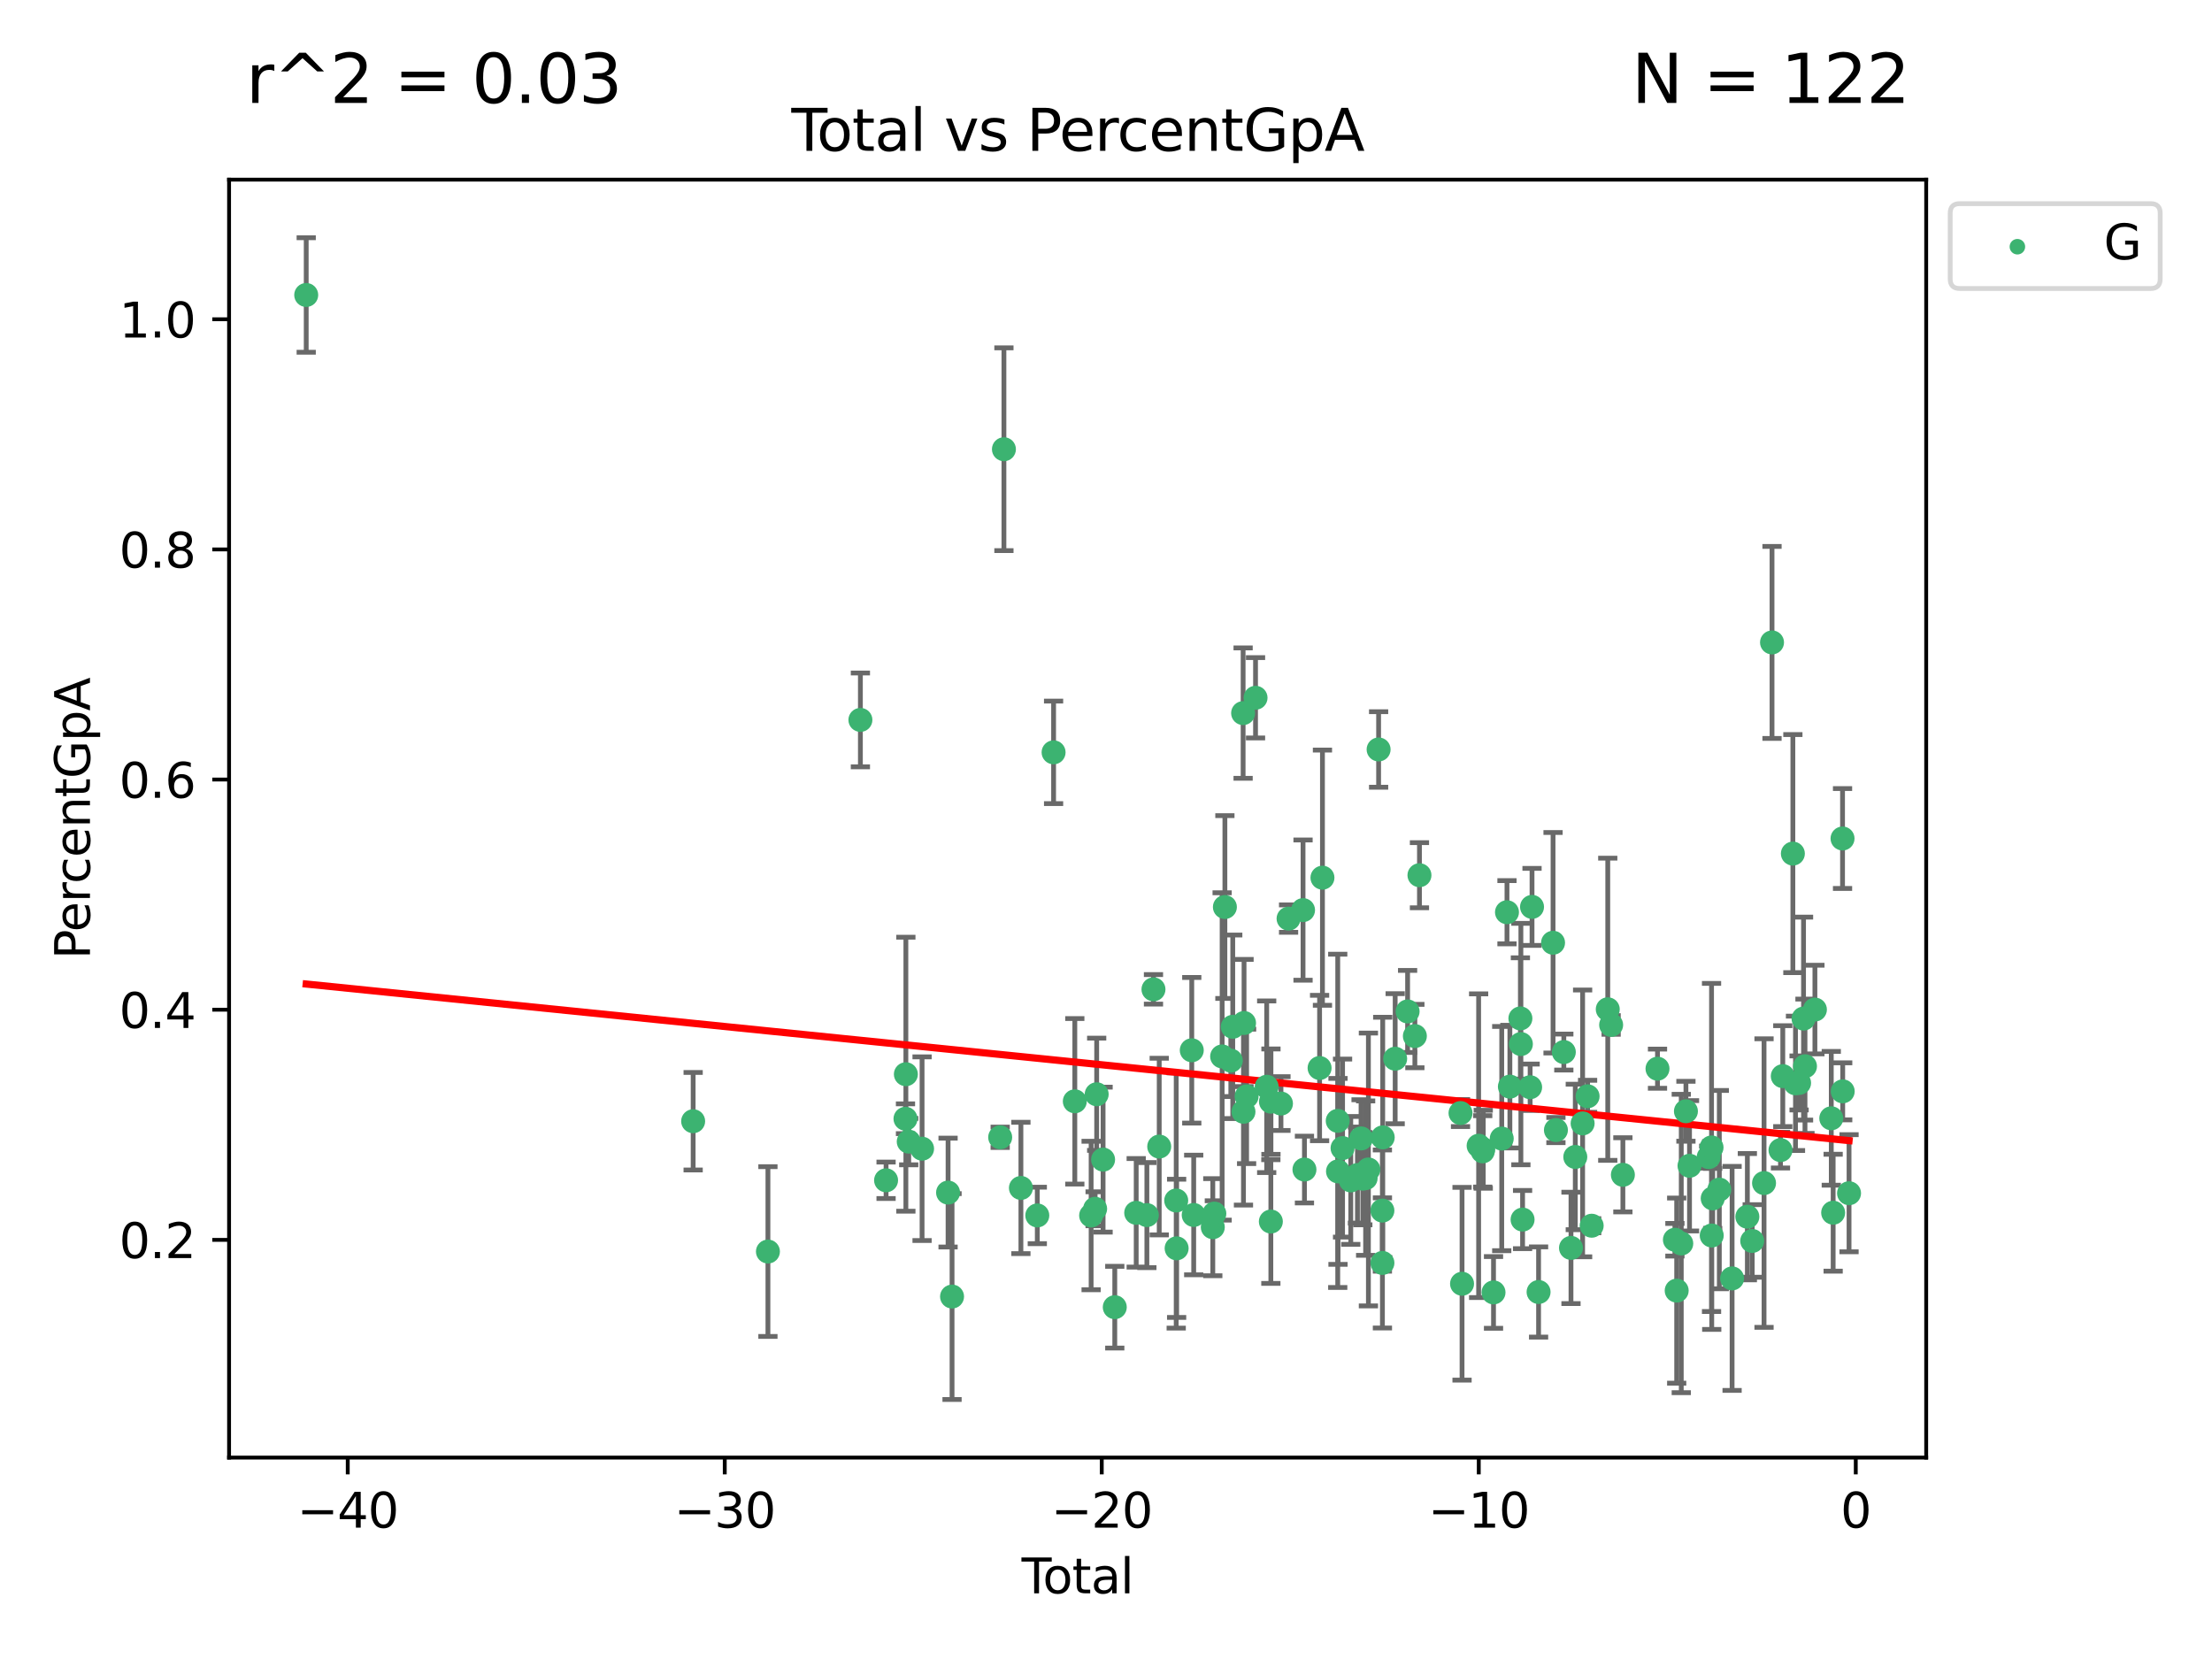 <?xml version="1.0" encoding="utf-8" standalone="no"?>
<!DOCTYPE svg PUBLIC "-//W3C//DTD SVG 1.1//EN"
  "http://www.w3.org/Graphics/SVG/1.1/DTD/svg11.dtd">
<svg xmlns:xlink="http://www.w3.org/1999/xlink" width="460.8pt" height="345.6pt" viewBox="0 0 460.8 345.6" xmlns="http://www.w3.org/2000/svg" version="1.1">
 <defs>
  <style type="text/css">*{stroke-linejoin: round; stroke-linecap: butt}</style>
 </defs>
 <g id="figure_1">
  <g id="patch_1">
   <path d="M 0 345.6 
L 460.8 345.6 
L 460.8 0 
L 0 0 
z
" style="fill: #ffffff"/>
  </g>
  <g id="axes_1">
   <g id="patch_2">
    <path d="M 47.72 303.64 
L 401.26 303.64 
L 401.26 37.423 
L 47.72 37.423 
z
" style="fill: #ffffff"/>
   </g>
   <g id="PathCollection_1">
    <defs>
     <path id="mbe14c4fd43" d="M 0 1.118 
C 0.297 1.118 0.581 1 0.791 0.791 
C 1 0.581 1.118 0.297 1.118 0 
C 1.118 -0.297 1 -0.581 0.791 -0.791 
C 0.581 -1 0.297 -1.118 0 -1.118 
C -0.297 -1.118 -0.581 -1 -0.791 -0.791 
C -1 -0.581 -1.118 -0.297 -1.118 0 
C -1.118 0.297 -1 0.581 -0.791 0.791 
C -0.581 1 -0.297 1.118 0 1.118 
z
" style="stroke: #3cb371"/>
    </defs>
    <g clip-path="url(#pcd1a783ea7)">
     <use xlink:href="#mbe14c4fd43" x="63.79" y="61.449" style="fill: #3cb371; stroke: #3cb371"/>
     <use xlink:href="#mbe14c4fd43" x="144.396" y="233.57" style="fill: #3cb371; stroke: #3cb371"/>
     <use xlink:href="#mbe14c4fd43" x="159.974" y="260.72" style="fill: #3cb371; stroke: #3cb371"/>
     <use xlink:href="#mbe14c4fd43" x="179.237" y="149.97" style="fill: #3cb371; stroke: #3cb371"/>
     <use xlink:href="#mbe14c4fd43" x="184.585" y="245.878" style="fill: #3cb371; stroke: #3cb371"/>
     <use xlink:href="#mbe14c4fd43" x="188.629" y="233.058" style="fill: #3cb371; stroke: #3cb371"/>
     <use xlink:href="#mbe14c4fd43" x="188.71" y="223.78" style="fill: #3cb371; stroke: #3cb371"/>
     <use xlink:href="#mbe14c4fd43" x="189.305" y="237.819" style="fill: #3cb371; stroke: #3cb371"/>
     <use xlink:href="#mbe14c4fd43" x="192.084" y="239.294" style="fill: #3cb371; stroke: #3cb371"/>
     <use xlink:href="#mbe14c4fd43" x="197.5" y="248.436" style="fill: #3cb371; stroke: #3cb371"/>
     <use xlink:href="#mbe14c4fd43" x="198.329" y="270.096" style="fill: #3cb371; stroke: #3cb371"/>
     <use xlink:href="#mbe14c4fd43" x="208.356" y="236.918" style="fill: #3cb371; stroke: #3cb371"/>
     <use xlink:href="#mbe14c4fd43" x="209.136" y="93.581" style="fill: #3cb371; stroke: #3cb371"/>
     <use xlink:href="#mbe14c4fd43" x="212.674" y="247.47" style="fill: #3cb371; stroke: #3cb371"/>
     <use xlink:href="#mbe14c4fd43" x="216.088" y="253.197" style="fill: #3cb371; stroke: #3cb371"/>
     <use xlink:href="#mbe14c4fd43" x="219.482" y="156.726" style="fill: #3cb371; stroke: #3cb371"/>
     <use xlink:href="#mbe14c4fd43" x="223.903" y="229.421" style="fill: #3cb371; stroke: #3cb371"/>
     <use xlink:href="#mbe14c4fd43" x="227.301" y="253.212" style="fill: #3cb371; stroke: #3cb371"/>
     <use xlink:href="#mbe14c4fd43" x="228.134" y="251.809" style="fill: #3cb371; stroke: #3cb371"/>
     <use xlink:href="#mbe14c4fd43" x="228.458" y="227.954" style="fill: #3cb371; stroke: #3cb371"/>
     <use xlink:href="#mbe14c4fd43" x="229.793" y="241.57" style="fill: #3cb371; stroke: #3cb371"/>
     <use xlink:href="#mbe14c4fd43" x="232.228" y="272.31" style="fill: #3cb371; stroke: #3cb371"/>
     <use xlink:href="#mbe14c4fd43" x="236.692" y="252.654" style="fill: #3cb371; stroke: #3cb371"/>
     <use xlink:href="#mbe14c4fd43" x="238.914" y="253.128" style="fill: #3cb371; stroke: #3cb371"/>
     <use xlink:href="#mbe14c4fd43" x="240.29" y="206.097" style="fill: #3cb371; stroke: #3cb371"/>
     <use xlink:href="#mbe14c4fd43" x="241.487" y="238.85" style="fill: #3cb371; stroke: #3cb371"/>
     <use xlink:href="#mbe14c4fd43" x="245.026" y="250.086" style="fill: #3cb371; stroke: #3cb371"/>
     <use xlink:href="#mbe14c4fd43" x="245.113" y="260.051" style="fill: #3cb371; stroke: #3cb371"/>
     <use xlink:href="#mbe14c4fd43" x="248.267" y="218.792" style="fill: #3cb371; stroke: #3cb371"/>
     <use xlink:href="#mbe14c4fd43" x="248.67" y="253.101" style="fill: #3cb371; stroke: #3cb371"/>
     <use xlink:href="#mbe14c4fd43" x="252.648" y="255.647" style="fill: #3cb371; stroke: #3cb371"/>
     <use xlink:href="#mbe14c4fd43" x="252.969" y="252.815" style="fill: #3cb371; stroke: #3cb371"/>
     <use xlink:href="#mbe14c4fd43" x="254.593" y="220.074" style="fill: #3cb371; stroke: #3cb371"/>
     <use xlink:href="#mbe14c4fd43" x="255.168" y="188.95" style="fill: #3cb371; stroke: #3cb371"/>
     <use xlink:href="#mbe14c4fd43" x="256.403" y="220.95" style="fill: #3cb371; stroke: #3cb371"/>
     <use xlink:href="#mbe14c4fd43" x="256.805" y="213.899" style="fill: #3cb371; stroke: #3cb371"/>
     <use xlink:href="#mbe14c4fd43" x="258.964" y="148.552" style="fill: #3cb371; stroke: #3cb371"/>
     <use xlink:href="#mbe14c4fd43" x="259.037" y="231.599" style="fill: #3cb371; stroke: #3cb371"/>
     <use xlink:href="#mbe14c4fd43" x="259.158" y="213.11" style="fill: #3cb371; stroke: #3cb371"/>
     <use xlink:href="#mbe14c4fd43" x="259.69" y="228.395" style="fill: #3cb371; stroke: #3cb371"/>
     <use xlink:href="#mbe14c4fd43" x="261.552" y="145.36" style="fill: #3cb371; stroke: #3cb371"/>
     <use xlink:href="#mbe14c4fd43" x="263.874" y="226.392" style="fill: #3cb371; stroke: #3cb371"/>
     <use xlink:href="#mbe14c4fd43" x="264.742" y="254.469" style="fill: #3cb371; stroke: #3cb371"/>
     <use xlink:href="#mbe14c4fd43" x="264.763" y="229.497" style="fill: #3cb371; stroke: #3cb371"/>
     <use xlink:href="#mbe14c4fd43" x="266.849" y="229.888" style="fill: #3cb371; stroke: #3cb371"/>
     <use xlink:href="#mbe14c4fd43" x="268.433" y="191.365" style="fill: #3cb371; stroke: #3cb371"/>
     <use xlink:href="#mbe14c4fd43" x="271.447" y="189.59" style="fill: #3cb371; stroke: #3cb371"/>
     <use xlink:href="#mbe14c4fd43" x="271.741" y="243.637" style="fill: #3cb371; stroke: #3cb371"/>
     <use xlink:href="#mbe14c4fd43" x="274.894" y="222.488" style="fill: #3cb371; stroke: #3cb371"/>
     <use xlink:href="#mbe14c4fd43" x="275.491" y="182.836" style="fill: #3cb371; stroke: #3cb371"/>
     <use xlink:href="#mbe14c4fd43" x="278.675" y="233.492" style="fill: #3cb371; stroke: #3cb371"/>
     <use xlink:href="#mbe14c4fd43" x="278.73" y="244.021" style="fill: #3cb371; stroke: #3cb371"/>
     <use xlink:href="#mbe14c4fd43" x="279.681" y="239.17" style="fill: #3cb371; stroke: #3cb371"/>
     <use xlink:href="#mbe14c4fd43" x="281.39" y="245.902" style="fill: #3cb371; stroke: #3cb371"/>
     <use xlink:href="#mbe14c4fd43" x="282.784" y="244.789" style="fill: #3cb371; stroke: #3cb371"/>
     <use xlink:href="#mbe14c4fd43" x="283.534" y="237.157" style="fill: #3cb371; stroke: #3cb371"/>
     <use xlink:href="#mbe14c4fd43" x="283.898" y="245.537" style="fill: #3cb371; stroke: #3cb371"/>
     <use xlink:href="#mbe14c4fd43" x="284.486" y="245.424" style="fill: #3cb371; stroke: #3cb371"/>
     <use xlink:href="#mbe14c4fd43" x="285.064" y="243.623" style="fill: #3cb371; stroke: #3cb371"/>
     <use xlink:href="#mbe14c4fd43" x="287.19" y="156.126" style="fill: #3cb371; stroke: #3cb371"/>
     <use xlink:href="#mbe14c4fd43" x="287.977" y="252.186" style="fill: #3cb371; stroke: #3cb371"/>
     <use xlink:href="#mbe14c4fd43" x="287.984" y="263.091" style="fill: #3cb371; stroke: #3cb371"/>
     <use xlink:href="#mbe14c4fd43" x="288.046" y="236.936" style="fill: #3cb371; stroke: #3cb371"/>
     <use xlink:href="#mbe14c4fd43" x="290.639" y="220.548" style="fill: #3cb371; stroke: #3cb371"/>
     <use xlink:href="#mbe14c4fd43" x="293.229" y="210.702" style="fill: #3cb371; stroke: #3cb371"/>
     <use xlink:href="#mbe14c4fd43" x="294.743" y="215.829" style="fill: #3cb371; stroke: #3cb371"/>
     <use xlink:href="#mbe14c4fd43" x="295.699" y="182.323" style="fill: #3cb371; stroke: #3cb371"/>
     <use xlink:href="#mbe14c4fd43" x="304.253" y="231.866" style="fill: #3cb371; stroke: #3cb371"/>
     <use xlink:href="#mbe14c4fd43" x="304.57" y="267.43" style="fill: #3cb371; stroke: #3cb371"/>
     <use xlink:href="#mbe14c4fd43" x="308.026" y="238.675" style="fill: #3cb371; stroke: #3cb371"/>
     <use xlink:href="#mbe14c4fd43" x="308.88" y="239.85" style="fill: #3cb371; stroke: #3cb371"/>
     <use xlink:href="#mbe14c4fd43" x="308.988" y="239.414" style="fill: #3cb371; stroke: #3cb371"/>
     <use xlink:href="#mbe14c4fd43" x="311.127" y="269.234" style="fill: #3cb371; stroke: #3cb371"/>
     <use xlink:href="#mbe14c4fd43" x="312.839" y="237.186" style="fill: #3cb371; stroke: #3cb371"/>
     <use xlink:href="#mbe14c4fd43" x="313.931" y="190.034" style="fill: #3cb371; stroke: #3cb371"/>
     <use xlink:href="#mbe14c4fd43" x="314.537" y="226.366" style="fill: #3cb371; stroke: #3cb371"/>
     <use xlink:href="#mbe14c4fd43" x="316.726" y="212.157" style="fill: #3cb371; stroke: #3cb371"/>
     <use xlink:href="#mbe14c4fd43" x="316.828" y="217.493" style="fill: #3cb371; stroke: #3cb371"/>
     <use xlink:href="#mbe14c4fd43" x="317.181" y="254.059" style="fill: #3cb371; stroke: #3cb371"/>
     <use xlink:href="#mbe14c4fd43" x="318.754" y="226.491" style="fill: #3cb371; stroke: #3cb371"/>
     <use xlink:href="#mbe14c4fd43" x="319.149" y="188.922" style="fill: #3cb371; stroke: #3cb371"/>
     <use xlink:href="#mbe14c4fd43" x="320.514" y="269.149" style="fill: #3cb371; stroke: #3cb371"/>
     <use xlink:href="#mbe14c4fd43" x="323.529" y="196.391" style="fill: #3cb371; stroke: #3cb371"/>
     <use xlink:href="#mbe14c4fd43" x="324.127" y="235.413" style="fill: #3cb371; stroke: #3cb371"/>
     <use xlink:href="#mbe14c4fd43" x="325.773" y="219.166" style="fill: #3cb371; stroke: #3cb371"/>
     <use xlink:href="#mbe14c4fd43" x="327.266" y="259.959" style="fill: #3cb371; stroke: #3cb371"/>
     <use xlink:href="#mbe14c4fd43" x="328.162" y="241.014" style="fill: #3cb371; stroke: #3cb371"/>
     <use xlink:href="#mbe14c4fd43" x="329.689" y="234.026" style="fill: #3cb371; stroke: #3cb371"/>
     <use xlink:href="#mbe14c4fd43" x="330.724" y="228.378" style="fill: #3cb371; stroke: #3cb371"/>
     <use xlink:href="#mbe14c4fd43" x="331.575" y="255.339" style="fill: #3cb371; stroke: #3cb371"/>
     <use xlink:href="#mbe14c4fd43" x="334.926" y="210.25" style="fill: #3cb371; stroke: #3cb371"/>
     <use xlink:href="#mbe14c4fd43" x="335.63" y="213.511" style="fill: #3cb371; stroke: #3cb371"/>
     <use xlink:href="#mbe14c4fd43" x="338.076" y="244.738" style="fill: #3cb371; stroke: #3cb371"/>
     <use xlink:href="#mbe14c4fd43" x="345.288" y="222.629" style="fill: #3cb371; stroke: #3cb371"/>
     <use xlink:href="#mbe14c4fd43" x="348.914" y="258.263" style="fill: #3cb371; stroke: #3cb371"/>
     <use xlink:href="#mbe14c4fd43" x="349.284" y="268.859" style="fill: #3cb371; stroke: #3cb371"/>
     <use xlink:href="#mbe14c4fd43" x="350.238" y="259.041" style="fill: #3cb371; stroke: #3cb371"/>
     <use xlink:href="#mbe14c4fd43" x="351.21" y="231.494" style="fill: #3cb371; stroke: #3cb371"/>
     <use xlink:href="#mbe14c4fd43" x="351.957" y="242.854" style="fill: #3cb371; stroke: #3cb371"/>
     <use xlink:href="#mbe14c4fd43" x="355.953" y="241.047" style="fill: #3cb371; stroke: #3cb371"/>
     <use xlink:href="#mbe14c4fd43" x="356.545" y="239.034" style="fill: #3cb371; stroke: #3cb371"/>
     <use xlink:href="#mbe14c4fd43" x="356.585" y="257.376" style="fill: #3cb371; stroke: #3cb371"/>
     <use xlink:href="#mbe14c4fd43" x="356.788" y="249.647" style="fill: #3cb371; stroke: #3cb371"/>
     <use xlink:href="#mbe14c4fd43" x="358.165" y="247.818" style="fill: #3cb371; stroke: #3cb371"/>
     <use xlink:href="#mbe14c4fd43" x="360.827" y="266.316" style="fill: #3cb371; stroke: #3cb371"/>
     <use xlink:href="#mbe14c4fd43" x="364.007" y="253.463" style="fill: #3cb371; stroke: #3cb371"/>
     <use xlink:href="#mbe14c4fd43" x="365.018" y="258.513" style="fill: #3cb371; stroke: #3cb371"/>
     <use xlink:href="#mbe14c4fd43" x="367.481" y="246.456" style="fill: #3cb371; stroke: #3cb371"/>
     <use xlink:href="#mbe14c4fd43" x="369.144" y="133.828" style="fill: #3cb371; stroke: #3cb371"/>
     <use xlink:href="#mbe14c4fd43" x="370.911" y="239.59" style="fill: #3cb371; stroke: #3cb371"/>
     <use xlink:href="#mbe14c4fd43" x="371.387" y="224.178" style="fill: #3cb371; stroke: #3cb371"/>
     <use xlink:href="#mbe14c4fd43" x="373.488" y="177.82" style="fill: #3cb371; stroke: #3cb371"/>
     <use xlink:href="#mbe14c4fd43" x="374.034" y="225.675" style="fill: #3cb371; stroke: #3cb371"/>
     <use xlink:href="#mbe14c4fd43" x="374.783" y="225.596" style="fill: #3cb371; stroke: #3cb371"/>
     <use xlink:href="#mbe14c4fd43" x="375.709" y="212.19" style="fill: #3cb371; stroke: #3cb371"/>
     <use xlink:href="#mbe14c4fd43" x="376.011" y="222.119" style="fill: #3cb371; stroke: #3cb371"/>
     <use xlink:href="#mbe14c4fd43" x="378.08" y="210.31" style="fill: #3cb371; stroke: #3cb371"/>
     <use xlink:href="#mbe14c4fd43" x="381.489" y="232.961" style="fill: #3cb371; stroke: #3cb371"/>
     <use xlink:href="#mbe14c4fd43" x="381.88" y="252.63" style="fill: #3cb371; stroke: #3cb371"/>
     <use xlink:href="#mbe14c4fd43" x="383.834" y="174.675" style="fill: #3cb371; stroke: #3cb371"/>
     <use xlink:href="#mbe14c4fd43" x="383.87" y="227.346" style="fill: #3cb371; stroke: #3cb371"/>
     <use xlink:href="#mbe14c4fd43" x="385.19" y="248.571" style="fill: #3cb371; stroke: #3cb371"/>
    </g>
   </g>
   <g id="matplotlib.axis_1">
    <g id="xtick_1">
     <g id="line2d_1">
      <defs>
       <path id="m912f7dc46b" d="M 0 0 
L 0 3.5 
" style="stroke: #000000; stroke-width: 0.8"/>
      </defs>
      <g>
       <use xlink:href="#m912f7dc46b" x="72.442" y="303.64" style="stroke: #000000; stroke-width: 0.8"/>
      </g>
     </g>
     <g id="text_1">
      <!-- −40 -->
      <g transform="translate(61.889 318.238) scale(0.1 -0.1)">
       <defs>
        <path id="DejaVuSans-2212" d="M 678 2272 
L 4684 2272 
L 4684 1741 
L 678 1741 
L 678 2272 
z
" transform="scale(0.016)"/>
        <path id="DejaVuSans-34" d="M 2419 4116 
L 825 1625 
L 2419 1625 
L 2419 4116 
z
M 2253 4666 
L 3047 4666 
L 3047 1625 
L 3713 1625 
L 3713 1100 
L 3047 1100 
L 3047 0 
L 2419 0 
L 2419 1100 
L 313 1100 
L 313 1709 
L 2253 4666 
z
" transform="scale(0.016)"/>
        <path id="DejaVuSans-30" d="M 2034 4250 
Q 1547 4250 1301 3770 
Q 1056 3291 1056 2328 
Q 1056 1369 1301 889 
Q 1547 409 2034 409 
Q 2525 409 2770 889 
Q 3016 1369 3016 2328 
Q 3016 3291 2770 3770 
Q 2525 4250 2034 4250 
z
M 2034 4750 
Q 2819 4750 3233 4129 
Q 3647 3509 3647 2328 
Q 3647 1150 3233 529 
Q 2819 -91 2034 -91 
Q 1250 -91 836 529 
Q 422 1150 422 2328 
Q 422 3509 836 4129 
Q 1250 4750 2034 4750 
z
" transform="scale(0.016)"/>
       </defs>
       <use xlink:href="#DejaVuSans-2212"/>
       <use xlink:href="#DejaVuSans-34" x="83.789"/>
       <use xlink:href="#DejaVuSans-30" x="147.412"/>
      </g>
     </g>
    </g>
    <g id="xtick_2">
     <g id="line2d_2">
      <g>
       <use xlink:href="#m912f7dc46b" x="150.979" y="303.64" style="stroke: #000000; stroke-width: 0.8"/>
      </g>
     </g>
     <g id="text_2">
      <!-- −30 -->
      <g transform="translate(140.426 318.238) scale(0.1 -0.1)">
       <defs>
        <path id="DejaVuSans-33" d="M 2597 2516 
Q 3050 2419 3304 2112 
Q 3559 1806 3559 1356 
Q 3559 666 3084 287 
Q 2609 -91 1734 -91 
Q 1441 -91 1130 -33 
Q 819 25 488 141 
L 488 750 
Q 750 597 1062 519 
Q 1375 441 1716 441 
Q 2309 441 2620 675 
Q 2931 909 2931 1356 
Q 2931 1769 2642 2001 
Q 2353 2234 1838 2234 
L 1294 2234 
L 1294 2753 
L 1863 2753 
Q 2328 2753 2575 2939 
Q 2822 3125 2822 3475 
Q 2822 3834 2567 4026 
Q 2313 4219 1838 4219 
Q 1578 4219 1281 4162 
Q 984 4106 628 3988 
L 628 4550 
Q 988 4650 1302 4700 
Q 1616 4750 1894 4750 
Q 2613 4750 3031 4423 
Q 3450 4097 3450 3541 
Q 3450 3153 3228 2886 
Q 3006 2619 2597 2516 
z
" transform="scale(0.016)"/>
       </defs>
       <use xlink:href="#DejaVuSans-2212"/>
       <use xlink:href="#DejaVuSans-33" x="83.789"/>
       <use xlink:href="#DejaVuSans-30" x="147.412"/>
      </g>
     </g>
    </g>
    <g id="xtick_3">
     <g id="line2d_3">
      <g>
       <use xlink:href="#m912f7dc46b" x="229.516" y="303.64" style="stroke: #000000; stroke-width: 0.8"/>
      </g>
     </g>
     <g id="text_3">
      <!-- −20 -->
      <g transform="translate(218.964 318.238) scale(0.1 -0.1)">
       <defs>
        <path id="DejaVuSans-32" d="M 1228 531 
L 3431 531 
L 3431 0 
L 469 0 
L 469 531 
Q 828 903 1448 1529 
Q 2069 2156 2228 2338 
Q 2531 2678 2651 2914 
Q 2772 3150 2772 3378 
Q 2772 3750 2511 3984 
Q 2250 4219 1831 4219 
Q 1534 4219 1204 4116 
Q 875 4013 500 3803 
L 500 4441 
Q 881 4594 1212 4672 
Q 1544 4750 1819 4750 
Q 2544 4750 2975 4387 
Q 3406 4025 3406 3419 
Q 3406 3131 3298 2873 
Q 3191 2616 2906 2266 
Q 2828 2175 2409 1742 
Q 1991 1309 1228 531 
z
" transform="scale(0.016)"/>
       </defs>
       <use xlink:href="#DejaVuSans-2212"/>
       <use xlink:href="#DejaVuSans-32" x="83.789"/>
       <use xlink:href="#DejaVuSans-30" x="147.412"/>
      </g>
     </g>
    </g>
    <g id="xtick_4">
     <g id="line2d_4">
      <g>
       <use xlink:href="#m912f7dc46b" x="308.053" y="303.64" style="stroke: #000000; stroke-width: 0.8"/>
      </g>
     </g>
     <g id="text_4">
      <!-- −10 -->
      <g transform="translate(297.501 318.238) scale(0.1 -0.1)">
       <defs>
        <path id="DejaVuSans-31" d="M 794 531 
L 1825 531 
L 1825 4091 
L 703 3866 
L 703 4441 
L 1819 4666 
L 2450 4666 
L 2450 531 
L 3481 531 
L 3481 0 
L 794 0 
L 794 531 
z
" transform="scale(0.016)"/>
       </defs>
       <use xlink:href="#DejaVuSans-2212"/>
       <use xlink:href="#DejaVuSans-31" x="83.789"/>
       <use xlink:href="#DejaVuSans-30" x="147.412"/>
      </g>
     </g>
    </g>
    <g id="xtick_5">
     <g id="line2d_5">
      <g>
       <use xlink:href="#m912f7dc46b" x="386.59" y="303.64" style="stroke: #000000; stroke-width: 0.8"/>
      </g>
     </g>
     <g id="text_5">
      <!-- 0 -->
      <g transform="translate(383.409 318.238) scale(0.1 -0.1)">
       <use xlink:href="#DejaVuSans-30"/>
      </g>
     </g>
    </g>
    <g id="text_6">
     <!-- Total -->
     <g transform="translate(212.813 331.917) scale(0.1 -0.1)">
      <defs>
       <path id="DejaVuSans-54" d="M -19 4666 
L 3928 4666 
L 3928 4134 
L 2272 4134 
L 2272 0 
L 1638 0 
L 1638 4134 
L -19 4134 
L -19 4666 
z
" transform="scale(0.016)"/>
       <path id="DejaVuSans-6f" d="M 1959 3097 
Q 1497 3097 1228 2736 
Q 959 2375 959 1747 
Q 959 1119 1226 758 
Q 1494 397 1959 397 
Q 2419 397 2687 759 
Q 2956 1122 2956 1747 
Q 2956 2369 2687 2733 
Q 2419 3097 1959 3097 
z
M 1959 3584 
Q 2709 3584 3137 3096 
Q 3566 2609 3566 1747 
Q 3566 888 3137 398 
Q 2709 -91 1959 -91 
Q 1206 -91 779 398 
Q 353 888 353 1747 
Q 353 2609 779 3096 
Q 1206 3584 1959 3584 
z
" transform="scale(0.016)"/>
       <path id="DejaVuSans-74" d="M 1172 4494 
L 1172 3500 
L 2356 3500 
L 2356 3053 
L 1172 3053 
L 1172 1153 
Q 1172 725 1289 603 
Q 1406 481 1766 481 
L 2356 481 
L 2356 0 
L 1766 0 
Q 1100 0 847 248 
Q 594 497 594 1153 
L 594 3053 
L 172 3053 
L 172 3500 
L 594 3500 
L 594 4494 
L 1172 4494 
z
" transform="scale(0.016)"/>
       <path id="DejaVuSans-61" d="M 2194 1759 
Q 1497 1759 1228 1600 
Q 959 1441 959 1056 
Q 959 750 1161 570 
Q 1363 391 1709 391 
Q 2188 391 2477 730 
Q 2766 1069 2766 1631 
L 2766 1759 
L 2194 1759 
z
M 3341 1997 
L 3341 0 
L 2766 0 
L 2766 531 
Q 2569 213 2275 61 
Q 1981 -91 1556 -91 
Q 1019 -91 701 211 
Q 384 513 384 1019 
Q 384 1609 779 1909 
Q 1175 2209 1959 2209 
L 2766 2209 
L 2766 2266 
Q 2766 2663 2505 2880 
Q 2244 3097 1772 3097 
Q 1472 3097 1187 3025 
Q 903 2953 641 2809 
L 641 3341 
Q 956 3463 1253 3523 
Q 1550 3584 1831 3584 
Q 2591 3584 2966 3190 
Q 3341 2797 3341 1997 
z
" transform="scale(0.016)"/>
       <path id="DejaVuSans-6c" d="M 603 4863 
L 1178 4863 
L 1178 0 
L 603 0 
L 603 4863 
z
" transform="scale(0.016)"/>
      </defs>
      <use xlink:href="#DejaVuSans-54"/>
      <use xlink:href="#DejaVuSans-6f" x="44.084"/>
      <use xlink:href="#DejaVuSans-74" x="105.266"/>
      <use xlink:href="#DejaVuSans-61" x="144.475"/>
      <use xlink:href="#DejaVuSans-6c" x="205.754"/>
     </g>
    </g>
   </g>
   <g id="matplotlib.axis_2">
    <g id="ytick_1">
     <g id="line2d_6">
      <defs>
       <path id="m62f34e304a" d="M 0 0 
L -3.5 0 
" style="stroke: #000000; stroke-width: 0.8"/>
      </defs>
      <g>
       <use xlink:href="#m62f34e304a" x="47.72" y="258.283" style="stroke: #000000; stroke-width: 0.8"/>
      </g>
     </g>
     <g id="text_7">
      <!-- 0.2 -->
      <g transform="translate(24.817 262.083) scale(0.1 -0.1)">
       <defs>
        <path id="DejaVuSans-2e" d="M 684 794 
L 1344 794 
L 1344 0 
L 684 0 
L 684 794 
z
" transform="scale(0.016)"/>
       </defs>
       <use xlink:href="#DejaVuSans-30"/>
       <use xlink:href="#DejaVuSans-2e" x="63.623"/>
       <use xlink:href="#DejaVuSans-32" x="95.41"/>
      </g>
     </g>
    </g>
    <g id="ytick_2">
     <g id="line2d_7">
      <g>
       <use xlink:href="#m62f34e304a" x="47.72" y="210.34" style="stroke: #000000; stroke-width: 0.8"/>
      </g>
     </g>
     <g id="text_8">
      <!-- 0.4 -->
      <g transform="translate(24.817 214.139) scale(0.1 -0.1)">
       <use xlink:href="#DejaVuSans-30"/>
       <use xlink:href="#DejaVuSans-2e" x="63.623"/>
       <use xlink:href="#DejaVuSans-34" x="95.41"/>
      </g>
     </g>
    </g>
    <g id="ytick_3">
     <g id="line2d_8">
      <g>
       <use xlink:href="#m62f34e304a" x="47.72" y="162.397" style="stroke: #000000; stroke-width: 0.8"/>
      </g>
     </g>
     <g id="text_9">
      <!-- 0.6 -->
      <g transform="translate(24.817 166.196) scale(0.1 -0.1)">
       <defs>
        <path id="DejaVuSans-36" d="M 2113 2584 
Q 1688 2584 1439 2293 
Q 1191 2003 1191 1497 
Q 1191 994 1439 701 
Q 1688 409 2113 409 
Q 2538 409 2786 701 
Q 3034 994 3034 1497 
Q 3034 2003 2786 2293 
Q 2538 2584 2113 2584 
z
M 3366 4563 
L 3366 3988 
Q 3128 4100 2886 4159 
Q 2644 4219 2406 4219 
Q 1781 4219 1451 3797 
Q 1122 3375 1075 2522 
Q 1259 2794 1537 2939 
Q 1816 3084 2150 3084 
Q 2853 3084 3261 2657 
Q 3669 2231 3669 1497 
Q 3669 778 3244 343 
Q 2819 -91 2113 -91 
Q 1303 -91 875 529 
Q 447 1150 447 2328 
Q 447 3434 972 4092 
Q 1497 4750 2381 4750 
Q 2619 4750 2861 4703 
Q 3103 4656 3366 4563 
z
" transform="scale(0.016)"/>
       </defs>
       <use xlink:href="#DejaVuSans-30"/>
       <use xlink:href="#DejaVuSans-2e" x="63.623"/>
       <use xlink:href="#DejaVuSans-36" x="95.41"/>
      </g>
     </g>
    </g>
    <g id="ytick_4">
     <g id="line2d_9">
      <g>
       <use xlink:href="#m62f34e304a" x="47.72" y="114.453" style="stroke: #000000; stroke-width: 0.8"/>
      </g>
     </g>
     <g id="text_10">
      <!-- 0.8 -->
      <g transform="translate(24.817 118.253) scale(0.1 -0.1)">
       <defs>
        <path id="DejaVuSans-38" d="M 2034 2216 
Q 1584 2216 1326 1975 
Q 1069 1734 1069 1313 
Q 1069 891 1326 650 
Q 1584 409 2034 409 
Q 2484 409 2743 651 
Q 3003 894 3003 1313 
Q 3003 1734 2745 1975 
Q 2488 2216 2034 2216 
z
M 1403 2484 
Q 997 2584 770 2862 
Q 544 3141 544 3541 
Q 544 4100 942 4425 
Q 1341 4750 2034 4750 
Q 2731 4750 3128 4425 
Q 3525 4100 3525 3541 
Q 3525 3141 3298 2862 
Q 3072 2584 2669 2484 
Q 3125 2378 3379 2068 
Q 3634 1759 3634 1313 
Q 3634 634 3220 271 
Q 2806 -91 2034 -91 
Q 1263 -91 848 271 
Q 434 634 434 1313 
Q 434 1759 690 2068 
Q 947 2378 1403 2484 
z
M 1172 3481 
Q 1172 3119 1398 2916 
Q 1625 2713 2034 2713 
Q 2441 2713 2670 2916 
Q 2900 3119 2900 3481 
Q 2900 3844 2670 4047 
Q 2441 4250 2034 4250 
Q 1625 4250 1398 4047 
Q 1172 3844 1172 3481 
z
" transform="scale(0.016)"/>
       </defs>
       <use xlink:href="#DejaVuSans-30"/>
       <use xlink:href="#DejaVuSans-2e" x="63.623"/>
       <use xlink:href="#DejaVuSans-38" x="95.41"/>
      </g>
     </g>
    </g>
    <g id="ytick_5">
     <g id="line2d_10">
      <g>
       <use xlink:href="#m62f34e304a" x="47.72" y="66.51" style="stroke: #000000; stroke-width: 0.8"/>
      </g>
     </g>
     <g id="text_11">
      <!-- 1.0 -->
      <g transform="translate(24.817 70.309) scale(0.1 -0.1)">
       <use xlink:href="#DejaVuSans-31"/>
       <use xlink:href="#DejaVuSans-2e" x="63.623"/>
       <use xlink:href="#DejaVuSans-30" x="95.41"/>
      </g>
     </g>
    </g>
    <g id="text_12">
     <!-- PercentGpA -->
     <g transform="translate(18.737 199.808) rotate(-90) scale(0.1 -0.1)">
      <defs>
       <path id="DejaVuSans-50" d="M 1259 4147 
L 1259 2394 
L 2053 2394 
Q 2494 2394 2734 2622 
Q 2975 2850 2975 3272 
Q 2975 3691 2734 3919 
Q 2494 4147 2053 4147 
L 1259 4147 
z
M 628 4666 
L 2053 4666 
Q 2838 4666 3239 4311 
Q 3641 3956 3641 3272 
Q 3641 2581 3239 2228 
Q 2838 1875 2053 1875 
L 1259 1875 
L 1259 0 
L 628 0 
L 628 4666 
z
" transform="scale(0.016)"/>
       <path id="DejaVuSans-65" d="M 3597 1894 
L 3597 1613 
L 953 1613 
Q 991 1019 1311 708 
Q 1631 397 2203 397 
Q 2534 397 2845 478 
Q 3156 559 3463 722 
L 3463 178 
Q 3153 47 2828 -22 
Q 2503 -91 2169 -91 
Q 1331 -91 842 396 
Q 353 884 353 1716 
Q 353 2575 817 3079 
Q 1281 3584 2069 3584 
Q 2775 3584 3186 3129 
Q 3597 2675 3597 1894 
z
M 3022 2063 
Q 3016 2534 2758 2815 
Q 2500 3097 2075 3097 
Q 1594 3097 1305 2825 
Q 1016 2553 972 2059 
L 3022 2063 
z
" transform="scale(0.016)"/>
       <path id="DejaVuSans-72" d="M 2631 2963 
Q 2534 3019 2420 3045 
Q 2306 3072 2169 3072 
Q 1681 3072 1420 2755 
Q 1159 2438 1159 1844 
L 1159 0 
L 581 0 
L 581 3500 
L 1159 3500 
L 1159 2956 
Q 1341 3275 1631 3429 
Q 1922 3584 2338 3584 
Q 2397 3584 2469 3576 
Q 2541 3569 2628 3553 
L 2631 2963 
z
" transform="scale(0.016)"/>
       <path id="DejaVuSans-63" d="M 3122 3366 
L 3122 2828 
Q 2878 2963 2633 3030 
Q 2388 3097 2138 3097 
Q 1578 3097 1268 2742 
Q 959 2388 959 1747 
Q 959 1106 1268 751 
Q 1578 397 2138 397 
Q 2388 397 2633 464 
Q 2878 531 3122 666 
L 3122 134 
Q 2881 22 2623 -34 
Q 2366 -91 2075 -91 
Q 1284 -91 818 406 
Q 353 903 353 1747 
Q 353 2603 823 3093 
Q 1294 3584 2113 3584 
Q 2378 3584 2631 3529 
Q 2884 3475 3122 3366 
z
" transform="scale(0.016)"/>
       <path id="DejaVuSans-6e" d="M 3513 2113 
L 3513 0 
L 2938 0 
L 2938 2094 
Q 2938 2591 2744 2837 
Q 2550 3084 2163 3084 
Q 1697 3084 1428 2787 
Q 1159 2491 1159 1978 
L 1159 0 
L 581 0 
L 581 3500 
L 1159 3500 
L 1159 2956 
Q 1366 3272 1645 3428 
Q 1925 3584 2291 3584 
Q 2894 3584 3203 3211 
Q 3513 2838 3513 2113 
z
" transform="scale(0.016)"/>
       <path id="DejaVuSans-47" d="M 3809 666 
L 3809 1919 
L 2778 1919 
L 2778 2438 
L 4434 2438 
L 4434 434 
Q 4069 175 3628 42 
Q 3188 -91 2688 -91 
Q 1594 -91 976 548 
Q 359 1188 359 2328 
Q 359 3472 976 4111 
Q 1594 4750 2688 4750 
Q 3144 4750 3555 4637 
Q 3966 4525 4313 4306 
L 4313 3634 
Q 3963 3931 3569 4081 
Q 3175 4231 2741 4231 
Q 1884 4231 1454 3753 
Q 1025 3275 1025 2328 
Q 1025 1384 1454 906 
Q 1884 428 2741 428 
Q 3075 428 3337 486 
Q 3600 544 3809 666 
z
" transform="scale(0.016)"/>
       <path id="DejaVuSans-70" d="M 1159 525 
L 1159 -1331 
L 581 -1331 
L 581 3500 
L 1159 3500 
L 1159 2969 
Q 1341 3281 1617 3432 
Q 1894 3584 2278 3584 
Q 2916 3584 3314 3078 
Q 3713 2572 3713 1747 
Q 3713 922 3314 415 
Q 2916 -91 2278 -91 
Q 1894 -91 1617 61 
Q 1341 213 1159 525 
z
M 3116 1747 
Q 3116 2381 2855 2742 
Q 2594 3103 2138 3103 
Q 1681 3103 1420 2742 
Q 1159 2381 1159 1747 
Q 1159 1113 1420 752 
Q 1681 391 2138 391 
Q 2594 391 2855 752 
Q 3116 1113 3116 1747 
z
" transform="scale(0.016)"/>
       <path id="DejaVuSans-41" d="M 2188 4044 
L 1331 1722 
L 3047 1722 
L 2188 4044 
z
M 1831 4666 
L 2547 4666 
L 4325 0 
L 3669 0 
L 3244 1197 
L 1141 1197 
L 716 0 
L 50 0 
L 1831 4666 
z
" transform="scale(0.016)"/>
      </defs>
      <use xlink:href="#DejaVuSans-50"/>
      <use xlink:href="#DejaVuSans-65" x="56.678"/>
      <use xlink:href="#DejaVuSans-72" x="118.201"/>
      <use xlink:href="#DejaVuSans-63" x="157.064"/>
      <use xlink:href="#DejaVuSans-65" x="212.045"/>
      <use xlink:href="#DejaVuSans-6e" x="273.568"/>
      <use xlink:href="#DejaVuSans-74" x="336.947"/>
      <use xlink:href="#DejaVuSans-47" x="376.156"/>
      <use xlink:href="#DejaVuSans-70" x="453.646"/>
      <use xlink:href="#DejaVuSans-41" x="517.123"/>
     </g>
    </g>
   </g>
   <g id="LineCollection_1">
    <path d="M 63.79 73.374 
L 63.79 49.524 
" clip-path="url(#pcd1a783ea7)" style="fill: none; stroke: #696969"/>
    <path d="M 144.396 243.724 
L 144.396 223.416 
" clip-path="url(#pcd1a783ea7)" style="fill: none; stroke: #696969"/>
    <path d="M 159.974 278.401 
L 159.974 243.039 
" clip-path="url(#pcd1a783ea7)" style="fill: none; stroke: #696969"/>
    <path d="M 179.237 159.744 
L 179.237 140.196 
" clip-path="url(#pcd1a783ea7)" style="fill: none; stroke: #696969"/>
    <path d="M 184.585 249.672 
L 184.585 242.083 
" clip-path="url(#pcd1a783ea7)" style="fill: none; stroke: #696969"/>
    <path d="M 188.629 236.16 
L 188.629 229.955 
" clip-path="url(#pcd1a783ea7)" style="fill: none; stroke: #696969"/>
    <path d="M 188.71 252.32 
L 188.71 195.241 
" clip-path="url(#pcd1a783ea7)" style="fill: none; stroke: #696969"/>
    <path d="M 189.305 242.653 
L 189.305 232.984 
" clip-path="url(#pcd1a783ea7)" style="fill: none; stroke: #696969"/>
    <path d="M 192.084 258.424 
L 192.084 220.164 
" clip-path="url(#pcd1a783ea7)" style="fill: none; stroke: #696969"/>
    <path d="M 197.5 259.775 
L 197.5 237.096 
" clip-path="url(#pcd1a783ea7)" style="fill: none; stroke: #696969"/>
    <path d="M 198.329 291.539 
L 198.329 248.653 
" clip-path="url(#pcd1a783ea7)" style="fill: none; stroke: #696969"/>
    <path d="M 208.356 239.037 
L 208.356 234.798 
" clip-path="url(#pcd1a783ea7)" style="fill: none; stroke: #696969"/>
    <path d="M 209.136 114.702 
L 209.136 72.461 
" clip-path="url(#pcd1a783ea7)" style="fill: none; stroke: #696969"/>
    <path d="M 212.674 261.149 
L 212.674 233.791 
" clip-path="url(#pcd1a783ea7)" style="fill: none; stroke: #696969"/>
    <path d="M 216.088 259.079 
L 216.088 247.315 
" clip-path="url(#pcd1a783ea7)" style="fill: none; stroke: #696969"/>
    <path d="M 219.482 167.402 
L 219.482 146.051 
" clip-path="url(#pcd1a783ea7)" style="fill: none; stroke: #696969"/>
    <path d="M 223.903 246.66 
L 223.903 212.181 
" clip-path="url(#pcd1a783ea7)" style="fill: none; stroke: #696969"/>
    <path d="M 227.301 268.676 
L 227.301 237.748 
" clip-path="url(#pcd1a783ea7)" style="fill: none; stroke: #696969"/>
    <path d="M 228.134 255.347 
L 228.134 248.272 
" clip-path="url(#pcd1a783ea7)" style="fill: none; stroke: #696969"/>
    <path d="M 228.458 239.643 
L 228.458 216.265 
" clip-path="url(#pcd1a783ea7)" style="fill: none; stroke: #696969"/>
    <path d="M 229.793 256.671 
L 229.793 226.47 
" clip-path="url(#pcd1a783ea7)" style="fill: none; stroke: #696969"/>
    <path d="M 232.228 280.822 
L 232.228 263.797 
" clip-path="url(#pcd1a783ea7)" style="fill: none; stroke: #696969"/>
    <path d="M 236.692 263.96 
L 236.692 241.348 
" clip-path="url(#pcd1a783ea7)" style="fill: none; stroke: #696969"/>
    <path d="M 238.914 264.071 
L 238.914 242.185 
" clip-path="url(#pcd1a783ea7)" style="fill: none; stroke: #696969"/>
    <path d="M 240.29 209.172 
L 240.29 203.023 
" clip-path="url(#pcd1a783ea7)" style="fill: none; stroke: #696969"/>
    <path d="M 241.487 257.251 
L 241.487 220.449 
" clip-path="url(#pcd1a783ea7)" style="fill: none; stroke: #696969"/>
    <path d="M 245.026 276.671 
L 245.026 223.501 
" clip-path="url(#pcd1a783ea7)" style="fill: none; stroke: #696969"/>
    <path d="M 245.113 274.443 
L 245.113 245.659 
" clip-path="url(#pcd1a783ea7)" style="fill: none; stroke: #696969"/>
    <path d="M 248.267 233.959 
L 248.267 203.625 
" clip-path="url(#pcd1a783ea7)" style="fill: none; stroke: #696969"/>
    <path d="M 248.67 265.56 
L 248.67 240.643 
" clip-path="url(#pcd1a783ea7)" style="fill: none; stroke: #696969"/>
    <path d="M 252.648 265.759 
L 252.648 245.535 
" clip-path="url(#pcd1a783ea7)" style="fill: none; stroke: #696969"/>
    <path d="M 252.969 255.49 
L 252.969 250.139 
" clip-path="url(#pcd1a783ea7)" style="fill: none; stroke: #696969"/>
    <path d="M 254.593 254.168 
L 254.593 185.98 
" clip-path="url(#pcd1a783ea7)" style="fill: none; stroke: #696969"/>
    <path d="M 255.168 207.99 
L 255.168 169.911 
" clip-path="url(#pcd1a783ea7)" style="fill: none; stroke: #696969"/>
    <path d="M 256.403 228.424 
L 256.403 213.475 
" clip-path="url(#pcd1a783ea7)" style="fill: none; stroke: #696969"/>
    <path d="M 256.805 233.017 
L 256.805 194.781 
" clip-path="url(#pcd1a783ea7)" style="fill: none; stroke: #696969"/>
    <path d="M 258.964 162.131 
L 258.964 134.973 
" clip-path="url(#pcd1a783ea7)" style="fill: none; stroke: #696969"/>
    <path d="M 259.037 251.041 
L 259.037 212.157 
" clip-path="url(#pcd1a783ea7)" style="fill: none; stroke: #696969"/>
    <path d="M 259.158 226.356 
L 259.158 199.863 
" clip-path="url(#pcd1a783ea7)" style="fill: none; stroke: #696969"/>
    <path d="M 259.69 242.402 
L 259.69 214.387 
" clip-path="url(#pcd1a783ea7)" style="fill: none; stroke: #696969"/>
    <path d="M 261.552 153.727 
L 261.552 136.994 
" clip-path="url(#pcd1a783ea7)" style="fill: none; stroke: #696969"/>
    <path d="M 263.874 244.269 
L 263.874 208.515 
" clip-path="url(#pcd1a783ea7)" style="fill: none; stroke: #696969"/>
    <path d="M 264.742 267.354 
L 264.742 241.583 
" clip-path="url(#pcd1a783ea7)" style="fill: none; stroke: #696969"/>
    <path d="M 264.763 240.476 
L 264.763 218.518 
" clip-path="url(#pcd1a783ea7)" style="fill: none; stroke: #696969"/>
    <path d="M 266.849 235.491 
L 266.849 224.285 
" clip-path="url(#pcd1a783ea7)" style="fill: none; stroke: #696969"/>
    <path d="M 268.433 194.22 
L 268.433 188.511 
" clip-path="url(#pcd1a783ea7)" style="fill: none; stroke: #696969"/>
    <path d="M 271.447 204.198 
L 271.447 174.981 
" clip-path="url(#pcd1a783ea7)" style="fill: none; stroke: #696969"/>
    <path d="M 271.741 250.594 
L 271.741 236.681 
" clip-path="url(#pcd1a783ea7)" style="fill: none; stroke: #696969"/>
    <path d="M 274.894 237.635 
L 274.894 207.342 
" clip-path="url(#pcd1a783ea7)" style="fill: none; stroke: #696969"/>
    <path d="M 275.491 209.421 
L 275.491 156.252 
" clip-path="url(#pcd1a783ea7)" style="fill: none; stroke: #696969"/>
    <path d="M 278.675 268.206 
L 278.675 198.779 
" clip-path="url(#pcd1a783ea7)" style="fill: none; stroke: #696969"/>
    <path d="M 278.73 263.39 
L 278.73 224.653 
" clip-path="url(#pcd1a783ea7)" style="fill: none; stroke: #696969"/>
    <path d="M 279.681 257.713 
L 279.681 220.627 
" clip-path="url(#pcd1a783ea7)" style="fill: none; stroke: #696969"/>
    <path d="M 281.39 259.223 
L 281.39 232.58 
" clip-path="url(#pcd1a783ea7)" style="fill: none; stroke: #696969"/>
    <path d="M 282.784 254.792 
L 282.784 234.785 
" clip-path="url(#pcd1a783ea7)" style="fill: none; stroke: #696969"/>
    <path d="M 283.534 245.215 
L 283.534 229.098 
" clip-path="url(#pcd1a783ea7)" style="fill: none; stroke: #696969"/>
    <path d="M 283.898 255.148 
L 283.898 235.925 
" clip-path="url(#pcd1a783ea7)" style="fill: none; stroke: #696969"/>
    <path d="M 284.486 261.506 
L 284.486 229.342 
" clip-path="url(#pcd1a783ea7)" style="fill: none; stroke: #696969"/>
    <path d="M 285.064 272.044 
L 285.064 215.203 
" clip-path="url(#pcd1a783ea7)" style="fill: none; stroke: #696969"/>
    <path d="M 287.19 163.995 
L 287.19 148.258 
" clip-path="url(#pcd1a783ea7)" style="fill: none; stroke: #696969"/>
    <path d="M 287.977 264.809 
L 287.977 239.563 
" clip-path="url(#pcd1a783ea7)" style="fill: none; stroke: #696969"/>
    <path d="M 287.984 276.648 
L 287.984 249.534 
" clip-path="url(#pcd1a783ea7)" style="fill: none; stroke: #696969"/>
    <path d="M 288.046 261.96 
L 288.046 211.912 
" clip-path="url(#pcd1a783ea7)" style="fill: none; stroke: #696969"/>
    <path d="M 290.639 234.1 
L 290.639 206.996 
" clip-path="url(#pcd1a783ea7)" style="fill: none; stroke: #696969"/>
    <path d="M 293.229 219.247 
L 293.229 202.158 
" clip-path="url(#pcd1a783ea7)" style="fill: none; stroke: #696969"/>
    <path d="M 294.743 222.431 
L 294.743 209.228 
" clip-path="url(#pcd1a783ea7)" style="fill: none; stroke: #696969"/>
    <path d="M 295.699 189.105 
L 295.699 175.541 
" clip-path="url(#pcd1a783ea7)" style="fill: none; stroke: #696969"/>
    <path d="M 304.253 234.68 
L 304.253 229.053 
" clip-path="url(#pcd1a783ea7)" style="fill: none; stroke: #696969"/>
    <path d="M 304.57 287.504 
L 304.57 247.355 
" clip-path="url(#pcd1a783ea7)" style="fill: none; stroke: #696969"/>
    <path d="M 308.026 270.309 
L 308.026 207.041 
" clip-path="url(#pcd1a783ea7)" style="fill: none; stroke: #696969"/>
    <path d="M 308.88 247.284 
L 308.88 232.417 
" clip-path="url(#pcd1a783ea7)" style="fill: none; stroke: #696969"/>
    <path d="M 308.988 247.536 
L 308.988 231.292 
" clip-path="url(#pcd1a783ea7)" style="fill: none; stroke: #696969"/>
    <path d="M 311.127 276.706 
L 311.127 261.763 
" clip-path="url(#pcd1a783ea7)" style="fill: none; stroke: #696969"/>
    <path d="M 312.839 260.543 
L 312.839 213.828 
" clip-path="url(#pcd1a783ea7)" style="fill: none; stroke: #696969"/>
    <path d="M 313.931 196.621 
L 313.931 183.447 
" clip-path="url(#pcd1a783ea7)" style="fill: none; stroke: #696969"/>
    <path d="M 314.537 239.145 
L 314.537 213.586 
" clip-path="url(#pcd1a783ea7)" style="fill: none; stroke: #696969"/>
    <path d="M 316.726 224.791 
L 316.726 199.523 
" clip-path="url(#pcd1a783ea7)" style="fill: none; stroke: #696969"/>
    <path d="M 316.828 242.639 
L 316.828 192.347 
" clip-path="url(#pcd1a783ea7)" style="fill: none; stroke: #696969"/>
    <path d="M 317.181 260.121 
L 317.181 247.997 
" clip-path="url(#pcd1a783ea7)" style="fill: none; stroke: #696969"/>
    <path d="M 318.754 231.321 
L 318.754 221.662 
" clip-path="url(#pcd1a783ea7)" style="fill: none; stroke: #696969"/>
    <path d="M 319.149 196.948 
L 319.149 180.896 
" clip-path="url(#pcd1a783ea7)" style="fill: none; stroke: #696969"/>
    <path d="M 320.514 278.545 
L 320.514 259.753 
" clip-path="url(#pcd1a783ea7)" style="fill: none; stroke: #696969"/>
    <path d="M 323.529 219.355 
L 323.529 173.428 
" clip-path="url(#pcd1a783ea7)" style="fill: none; stroke: #696969"/>
    <path d="M 324.127 238.032 
L 324.127 232.794 
" clip-path="url(#pcd1a783ea7)" style="fill: none; stroke: #696969"/>
    <path d="M 325.773 222.914 
L 325.773 215.417 
" clip-path="url(#pcd1a783ea7)" style="fill: none; stroke: #696969"/>
    <path d="M 327.266 271.56 
L 327.266 248.357 
" clip-path="url(#pcd1a783ea7)" style="fill: none; stroke: #696969"/>
    <path d="M 328.162 256.167 
L 328.162 225.861 
" clip-path="url(#pcd1a783ea7)" style="fill: none; stroke: #696969"/>
    <path d="M 329.689 261.812 
L 329.689 206.24 
" clip-path="url(#pcd1a783ea7)" style="fill: none; stroke: #696969"/>
    <path d="M 330.724 231.712 
L 330.724 225.044 
" clip-path="url(#pcd1a783ea7)" style="fill: none; stroke: #696969"/>
    <path d="M 331.575 256.813 
L 331.575 253.864 
" clip-path="url(#pcd1a783ea7)" style="fill: none; stroke: #696969"/>
    <path d="M 334.926 241.725 
L 334.926 178.775 
" clip-path="url(#pcd1a783ea7)" style="fill: none; stroke: #696969"/>
    <path d="M 335.63 215.457 
L 335.63 211.566 
" clip-path="url(#pcd1a783ea7)" style="fill: none; stroke: #696969"/>
    <path d="M 338.076 252.465 
L 338.076 237.011 
" clip-path="url(#pcd1a783ea7)" style="fill: none; stroke: #696969"/>
    <path d="M 345.288 226.711 
L 345.288 218.547 
" clip-path="url(#pcd1a783ea7)" style="fill: none; stroke: #696969"/>
    <path d="M 348.914 261.662 
L 348.914 254.864 
" clip-path="url(#pcd1a783ea7)" style="fill: none; stroke: #696969"/>
    <path d="M 349.284 288.143 
L 349.284 249.575 
" clip-path="url(#pcd1a783ea7)" style="fill: none; stroke: #696969"/>
    <path d="M 350.238 290.121 
L 350.238 227.961 
" clip-path="url(#pcd1a783ea7)" style="fill: none; stroke: #696969"/>
    <path d="M 351.21 237.734 
L 351.21 225.254 
" clip-path="url(#pcd1a783ea7)" style="fill: none; stroke: #696969"/>
    <path d="M 351.957 256.428 
L 351.957 229.28 
" clip-path="url(#pcd1a783ea7)" style="fill: none; stroke: #696969"/>
    <path d="M 355.953 243.34 
L 355.953 238.754 
" clip-path="url(#pcd1a783ea7)" style="fill: none; stroke: #696969"/>
    <path d="M 356.545 273.211 
L 356.545 204.857 
" clip-path="url(#pcd1a783ea7)" style="fill: none; stroke: #696969"/>
    <path d="M 356.585 276.941 
L 356.585 237.812 
" clip-path="url(#pcd1a783ea7)" style="fill: none; stroke: #696969"/>
    <path d="M 356.788 255.886 
L 356.788 243.407 
" clip-path="url(#pcd1a783ea7)" style="fill: none; stroke: #696969"/>
    <path d="M 358.165 268.472 
L 358.165 227.165 
" clip-path="url(#pcd1a783ea7)" style="fill: none; stroke: #696969"/>
    <path d="M 360.827 289.648 
L 360.827 242.985 
" clip-path="url(#pcd1a783ea7)" style="fill: none; stroke: #696969"/>
    <path d="M 364.007 266.621 
L 364.007 240.305 
" clip-path="url(#pcd1a783ea7)" style="fill: none; stroke: #696969"/>
    <path d="M 365.018 266.071 
L 365.018 250.955 
" clip-path="url(#pcd1a783ea7)" style="fill: none; stroke: #696969"/>
    <path d="M 367.481 276.512 
L 367.481 216.399 
" clip-path="url(#pcd1a783ea7)" style="fill: none; stroke: #696969"/>
    <path d="M 369.144 153.826 
L 369.144 113.83 
" clip-path="url(#pcd1a783ea7)" style="fill: none; stroke: #696969"/>
    <path d="M 370.911 243.314 
L 370.911 235.866 
" clip-path="url(#pcd1a783ea7)" style="fill: none; stroke: #696969"/>
    <path d="M 371.387 234.687 
L 371.387 213.668 
" clip-path="url(#pcd1a783ea7)" style="fill: none; stroke: #696969"/>
    <path d="M 373.488 202.619 
L 373.488 153.022 
" clip-path="url(#pcd1a783ea7)" style="fill: none; stroke: #696969"/>
    <path d="M 374.034 239.67 
L 374.034 211.68 
" clip-path="url(#pcd1a783ea7)" style="fill: none; stroke: #696969"/>
    <path d="M 374.783 231.225 
L 374.783 219.967 
" clip-path="url(#pcd1a783ea7)" style="fill: none; stroke: #696969"/>
    <path d="M 375.709 233.328 
L 375.709 191.052 
" clip-path="url(#pcd1a783ea7)" style="fill: none; stroke: #696969"/>
    <path d="M 376.011 236.107 
L 376.011 208.132 
" clip-path="url(#pcd1a783ea7)" style="fill: none; stroke: #696969"/>
    <path d="M 378.08 219.546 
L 378.08 201.074 
" clip-path="url(#pcd1a783ea7)" style="fill: none; stroke: #696969"/>
    <path d="M 381.489 246.894 
L 381.489 219.027 
" clip-path="url(#pcd1a783ea7)" style="fill: none; stroke: #696969"/>
    <path d="M 381.88 264.807 
L 381.88 240.453 
" clip-path="url(#pcd1a783ea7)" style="fill: none; stroke: #696969"/>
    <path d="M 383.834 185.082 
L 383.834 164.269 
" clip-path="url(#pcd1a783ea7)" style="fill: none; stroke: #696969"/>
    <path d="M 383.87 233.288 
L 383.87 221.404 
" clip-path="url(#pcd1a783ea7)" style="fill: none; stroke: #696969"/>
    <path d="M 385.19 260.77 
L 385.19 236.372 
" clip-path="url(#pcd1a783ea7)" style="fill: none; stroke: #696969"/>
   </g>
   <g id="line2d_11">
    <defs>
     <path id="me6a9c477e1" d="M 2 0 
L -2 -0 
" style="stroke: #696969"/>
    </defs>
    <g clip-path="url(#pcd1a783ea7)">
     <use xlink:href="#me6a9c477e1" x="63.79" y="73.374" style="fill: #696969; stroke: #696969"/>
     <use xlink:href="#me6a9c477e1" x="144.396" y="243.724" style="fill: #696969; stroke: #696969"/>
     <use xlink:href="#me6a9c477e1" x="159.974" y="278.401" style="fill: #696969; stroke: #696969"/>
     <use xlink:href="#me6a9c477e1" x="179.237" y="159.744" style="fill: #696969; stroke: #696969"/>
     <use xlink:href="#me6a9c477e1" x="184.585" y="249.672" style="fill: #696969; stroke: #696969"/>
     <use xlink:href="#me6a9c477e1" x="188.629" y="236.16" style="fill: #696969; stroke: #696969"/>
     <use xlink:href="#me6a9c477e1" x="188.71" y="252.32" style="fill: #696969; stroke: #696969"/>
     <use xlink:href="#me6a9c477e1" x="189.305" y="242.653" style="fill: #696969; stroke: #696969"/>
     <use xlink:href="#me6a9c477e1" x="192.084" y="258.424" style="fill: #696969; stroke: #696969"/>
     <use xlink:href="#me6a9c477e1" x="197.5" y="259.775" style="fill: #696969; stroke: #696969"/>
     <use xlink:href="#me6a9c477e1" x="198.329" y="291.539" style="fill: #696969; stroke: #696969"/>
     <use xlink:href="#me6a9c477e1" x="208.356" y="239.037" style="fill: #696969; stroke: #696969"/>
     <use xlink:href="#me6a9c477e1" x="209.136" y="114.702" style="fill: #696969; stroke: #696969"/>
     <use xlink:href="#me6a9c477e1" x="212.674" y="261.149" style="fill: #696969; stroke: #696969"/>
     <use xlink:href="#me6a9c477e1" x="216.088" y="259.079" style="fill: #696969; stroke: #696969"/>
     <use xlink:href="#me6a9c477e1" x="219.482" y="167.402" style="fill: #696969; stroke: #696969"/>
     <use xlink:href="#me6a9c477e1" x="223.903" y="246.66" style="fill: #696969; stroke: #696969"/>
     <use xlink:href="#me6a9c477e1" x="227.301" y="268.676" style="fill: #696969; stroke: #696969"/>
     <use xlink:href="#me6a9c477e1" x="228.134" y="255.347" style="fill: #696969; stroke: #696969"/>
     <use xlink:href="#me6a9c477e1" x="228.458" y="239.643" style="fill: #696969; stroke: #696969"/>
     <use xlink:href="#me6a9c477e1" x="229.793" y="256.671" style="fill: #696969; stroke: #696969"/>
     <use xlink:href="#me6a9c477e1" x="232.228" y="280.822" style="fill: #696969; stroke: #696969"/>
     <use xlink:href="#me6a9c477e1" x="236.692" y="263.96" style="fill: #696969; stroke: #696969"/>
     <use xlink:href="#me6a9c477e1" x="238.914" y="264.071" style="fill: #696969; stroke: #696969"/>
     <use xlink:href="#me6a9c477e1" x="240.29" y="209.172" style="fill: #696969; stroke: #696969"/>
     <use xlink:href="#me6a9c477e1" x="241.487" y="257.251" style="fill: #696969; stroke: #696969"/>
     <use xlink:href="#me6a9c477e1" x="245.026" y="276.671" style="fill: #696969; stroke: #696969"/>
     <use xlink:href="#me6a9c477e1" x="245.113" y="274.443" style="fill: #696969; stroke: #696969"/>
     <use xlink:href="#me6a9c477e1" x="248.267" y="233.959" style="fill: #696969; stroke: #696969"/>
     <use xlink:href="#me6a9c477e1" x="248.67" y="265.56" style="fill: #696969; stroke: #696969"/>
     <use xlink:href="#me6a9c477e1" x="252.648" y="265.759" style="fill: #696969; stroke: #696969"/>
     <use xlink:href="#me6a9c477e1" x="252.969" y="255.49" style="fill: #696969; stroke: #696969"/>
     <use xlink:href="#me6a9c477e1" x="254.593" y="254.168" style="fill: #696969; stroke: #696969"/>
     <use xlink:href="#me6a9c477e1" x="255.168" y="207.99" style="fill: #696969; stroke: #696969"/>
     <use xlink:href="#me6a9c477e1" x="256.403" y="228.424" style="fill: #696969; stroke: #696969"/>
     <use xlink:href="#me6a9c477e1" x="256.805" y="233.017" style="fill: #696969; stroke: #696969"/>
     <use xlink:href="#me6a9c477e1" x="258.964" y="162.131" style="fill: #696969; stroke: #696969"/>
     <use xlink:href="#me6a9c477e1" x="259.037" y="251.041" style="fill: #696969; stroke: #696969"/>
     <use xlink:href="#me6a9c477e1" x="259.158" y="226.356" style="fill: #696969; stroke: #696969"/>
     <use xlink:href="#me6a9c477e1" x="259.69" y="242.402" style="fill: #696969; stroke: #696969"/>
     <use xlink:href="#me6a9c477e1" x="261.552" y="153.727" style="fill: #696969; stroke: #696969"/>
     <use xlink:href="#me6a9c477e1" x="263.874" y="244.269" style="fill: #696969; stroke: #696969"/>
     <use xlink:href="#me6a9c477e1" x="264.742" y="267.354" style="fill: #696969; stroke: #696969"/>
     <use xlink:href="#me6a9c477e1" x="264.763" y="240.476" style="fill: #696969; stroke: #696969"/>
     <use xlink:href="#me6a9c477e1" x="266.849" y="235.491" style="fill: #696969; stroke: #696969"/>
     <use xlink:href="#me6a9c477e1" x="268.433" y="194.22" style="fill: #696969; stroke: #696969"/>
     <use xlink:href="#me6a9c477e1" x="271.447" y="204.198" style="fill: #696969; stroke: #696969"/>
     <use xlink:href="#me6a9c477e1" x="271.741" y="250.594" style="fill: #696969; stroke: #696969"/>
     <use xlink:href="#me6a9c477e1" x="274.894" y="237.635" style="fill: #696969; stroke: #696969"/>
     <use xlink:href="#me6a9c477e1" x="275.491" y="209.421" style="fill: #696969; stroke: #696969"/>
     <use xlink:href="#me6a9c477e1" x="278.675" y="268.206" style="fill: #696969; stroke: #696969"/>
     <use xlink:href="#me6a9c477e1" x="278.73" y="263.39" style="fill: #696969; stroke: #696969"/>
     <use xlink:href="#me6a9c477e1" x="279.681" y="257.713" style="fill: #696969; stroke: #696969"/>
     <use xlink:href="#me6a9c477e1" x="281.39" y="259.223" style="fill: #696969; stroke: #696969"/>
     <use xlink:href="#me6a9c477e1" x="282.784" y="254.792" style="fill: #696969; stroke: #696969"/>
     <use xlink:href="#me6a9c477e1" x="283.534" y="245.215" style="fill: #696969; stroke: #696969"/>
     <use xlink:href="#me6a9c477e1" x="283.898" y="255.148" style="fill: #696969; stroke: #696969"/>
     <use xlink:href="#me6a9c477e1" x="284.486" y="261.506" style="fill: #696969; stroke: #696969"/>
     <use xlink:href="#me6a9c477e1" x="285.064" y="272.044" style="fill: #696969; stroke: #696969"/>
     <use xlink:href="#me6a9c477e1" x="287.19" y="163.995" style="fill: #696969; stroke: #696969"/>
     <use xlink:href="#me6a9c477e1" x="287.977" y="264.809" style="fill: #696969; stroke: #696969"/>
     <use xlink:href="#me6a9c477e1" x="287.984" y="276.648" style="fill: #696969; stroke: #696969"/>
     <use xlink:href="#me6a9c477e1" x="288.046" y="261.96" style="fill: #696969; stroke: #696969"/>
     <use xlink:href="#me6a9c477e1" x="290.639" y="234.1" style="fill: #696969; stroke: #696969"/>
     <use xlink:href="#me6a9c477e1" x="293.229" y="219.247" style="fill: #696969; stroke: #696969"/>
     <use xlink:href="#me6a9c477e1" x="294.743" y="222.431" style="fill: #696969; stroke: #696969"/>
     <use xlink:href="#me6a9c477e1" x="295.699" y="189.105" style="fill: #696969; stroke: #696969"/>
     <use xlink:href="#me6a9c477e1" x="304.253" y="234.68" style="fill: #696969; stroke: #696969"/>
     <use xlink:href="#me6a9c477e1" x="304.57" y="287.504" style="fill: #696969; stroke: #696969"/>
     <use xlink:href="#me6a9c477e1" x="308.026" y="270.309" style="fill: #696969; stroke: #696969"/>
     <use xlink:href="#me6a9c477e1" x="308.88" y="247.284" style="fill: #696969; stroke: #696969"/>
     <use xlink:href="#me6a9c477e1" x="308.988" y="247.536" style="fill: #696969; stroke: #696969"/>
     <use xlink:href="#me6a9c477e1" x="311.127" y="276.706" style="fill: #696969; stroke: #696969"/>
     <use xlink:href="#me6a9c477e1" x="312.839" y="260.543" style="fill: #696969; stroke: #696969"/>
     <use xlink:href="#me6a9c477e1" x="313.931" y="196.621" style="fill: #696969; stroke: #696969"/>
     <use xlink:href="#me6a9c477e1" x="314.537" y="239.145" style="fill: #696969; stroke: #696969"/>
     <use xlink:href="#me6a9c477e1" x="316.726" y="224.791" style="fill: #696969; stroke: #696969"/>
     <use xlink:href="#me6a9c477e1" x="316.828" y="242.639" style="fill: #696969; stroke: #696969"/>
     <use xlink:href="#me6a9c477e1" x="317.181" y="260.121" style="fill: #696969; stroke: #696969"/>
     <use xlink:href="#me6a9c477e1" x="318.754" y="231.321" style="fill: #696969; stroke: #696969"/>
     <use xlink:href="#me6a9c477e1" x="319.149" y="196.948" style="fill: #696969; stroke: #696969"/>
     <use xlink:href="#me6a9c477e1" x="320.514" y="278.545" style="fill: #696969; stroke: #696969"/>
     <use xlink:href="#me6a9c477e1" x="323.529" y="219.355" style="fill: #696969; stroke: #696969"/>
     <use xlink:href="#me6a9c477e1" x="324.127" y="238.032" style="fill: #696969; stroke: #696969"/>
     <use xlink:href="#me6a9c477e1" x="325.773" y="222.914" style="fill: #696969; stroke: #696969"/>
     <use xlink:href="#me6a9c477e1" x="327.266" y="271.56" style="fill: #696969; stroke: #696969"/>
     <use xlink:href="#me6a9c477e1" x="328.162" y="256.167" style="fill: #696969; stroke: #696969"/>
     <use xlink:href="#me6a9c477e1" x="329.689" y="261.812" style="fill: #696969; stroke: #696969"/>
     <use xlink:href="#me6a9c477e1" x="330.724" y="231.712" style="fill: #696969; stroke: #696969"/>
     <use xlink:href="#me6a9c477e1" x="331.575" y="256.813" style="fill: #696969; stroke: #696969"/>
     <use xlink:href="#me6a9c477e1" x="334.926" y="241.725" style="fill: #696969; stroke: #696969"/>
     <use xlink:href="#me6a9c477e1" x="335.63" y="215.457" style="fill: #696969; stroke: #696969"/>
     <use xlink:href="#me6a9c477e1" x="338.076" y="252.465" style="fill: #696969; stroke: #696969"/>
     <use xlink:href="#me6a9c477e1" x="345.288" y="226.711" style="fill: #696969; stroke: #696969"/>
     <use xlink:href="#me6a9c477e1" x="348.914" y="261.662" style="fill: #696969; stroke: #696969"/>
     <use xlink:href="#me6a9c477e1" x="349.284" y="288.143" style="fill: #696969; stroke: #696969"/>
     <use xlink:href="#me6a9c477e1" x="350.238" y="290.121" style="fill: #696969; stroke: #696969"/>
     <use xlink:href="#me6a9c477e1" x="351.21" y="237.734" style="fill: #696969; stroke: #696969"/>
     <use xlink:href="#me6a9c477e1" x="351.957" y="256.428" style="fill: #696969; stroke: #696969"/>
     <use xlink:href="#me6a9c477e1" x="355.953" y="243.34" style="fill: #696969; stroke: #696969"/>
     <use xlink:href="#me6a9c477e1" x="356.545" y="273.211" style="fill: #696969; stroke: #696969"/>
     <use xlink:href="#me6a9c477e1" x="356.585" y="276.941" style="fill: #696969; stroke: #696969"/>
     <use xlink:href="#me6a9c477e1" x="356.788" y="255.886" style="fill: #696969; stroke: #696969"/>
     <use xlink:href="#me6a9c477e1" x="358.165" y="268.472" style="fill: #696969; stroke: #696969"/>
     <use xlink:href="#me6a9c477e1" x="360.827" y="289.648" style="fill: #696969; stroke: #696969"/>
     <use xlink:href="#me6a9c477e1" x="364.007" y="266.621" style="fill: #696969; stroke: #696969"/>
     <use xlink:href="#me6a9c477e1" x="365.018" y="266.071" style="fill: #696969; stroke: #696969"/>
     <use xlink:href="#me6a9c477e1" x="367.481" y="276.512" style="fill: #696969; stroke: #696969"/>
     <use xlink:href="#me6a9c477e1" x="369.144" y="153.826" style="fill: #696969; stroke: #696969"/>
     <use xlink:href="#me6a9c477e1" x="370.911" y="243.314" style="fill: #696969; stroke: #696969"/>
     <use xlink:href="#me6a9c477e1" x="371.387" y="234.687" style="fill: #696969; stroke: #696969"/>
     <use xlink:href="#me6a9c477e1" x="373.488" y="202.619" style="fill: #696969; stroke: #696969"/>
     <use xlink:href="#me6a9c477e1" x="374.034" y="239.67" style="fill: #696969; stroke: #696969"/>
     <use xlink:href="#me6a9c477e1" x="374.783" y="231.225" style="fill: #696969; stroke: #696969"/>
     <use xlink:href="#me6a9c477e1" x="375.709" y="233.328" style="fill: #696969; stroke: #696969"/>
     <use xlink:href="#me6a9c477e1" x="376.011" y="236.107" style="fill: #696969; stroke: #696969"/>
     <use xlink:href="#me6a9c477e1" x="378.08" y="219.546" style="fill: #696969; stroke: #696969"/>
     <use xlink:href="#me6a9c477e1" x="381.489" y="246.894" style="fill: #696969; stroke: #696969"/>
     <use xlink:href="#me6a9c477e1" x="381.88" y="264.807" style="fill: #696969; stroke: #696969"/>
     <use xlink:href="#me6a9c477e1" x="383.834" y="185.082" style="fill: #696969; stroke: #696969"/>
     <use xlink:href="#me6a9c477e1" x="383.87" y="233.288" style="fill: #696969; stroke: #696969"/>
     <use xlink:href="#me6a9c477e1" x="385.19" y="260.77" style="fill: #696969; stroke: #696969"/>
    </g>
   </g>
   <g id="line2d_12">
    <g clip-path="url(#pcd1a783ea7)">
     <use xlink:href="#me6a9c477e1" x="63.79" y="49.524" style="fill: #696969; stroke: #696969"/>
     <use xlink:href="#me6a9c477e1" x="144.396" y="223.416" style="fill: #696969; stroke: #696969"/>
     <use xlink:href="#me6a9c477e1" x="159.974" y="243.039" style="fill: #696969; stroke: #696969"/>
     <use xlink:href="#me6a9c477e1" x="179.237" y="140.196" style="fill: #696969; stroke: #696969"/>
     <use xlink:href="#me6a9c477e1" x="184.585" y="242.083" style="fill: #696969; stroke: #696969"/>
     <use xlink:href="#me6a9c477e1" x="188.629" y="229.955" style="fill: #696969; stroke: #696969"/>
     <use xlink:href="#me6a9c477e1" x="188.71" y="195.241" style="fill: #696969; stroke: #696969"/>
     <use xlink:href="#me6a9c477e1" x="189.305" y="232.984" style="fill: #696969; stroke: #696969"/>
     <use xlink:href="#me6a9c477e1" x="192.084" y="220.164" style="fill: #696969; stroke: #696969"/>
     <use xlink:href="#me6a9c477e1" x="197.5" y="237.096" style="fill: #696969; stroke: #696969"/>
     <use xlink:href="#me6a9c477e1" x="198.329" y="248.653" style="fill: #696969; stroke: #696969"/>
     <use xlink:href="#me6a9c477e1" x="208.356" y="234.798" style="fill: #696969; stroke: #696969"/>
     <use xlink:href="#me6a9c477e1" x="209.136" y="72.461" style="fill: #696969; stroke: #696969"/>
     <use xlink:href="#me6a9c477e1" x="212.674" y="233.791" style="fill: #696969; stroke: #696969"/>
     <use xlink:href="#me6a9c477e1" x="216.088" y="247.315" style="fill: #696969; stroke: #696969"/>
     <use xlink:href="#me6a9c477e1" x="219.482" y="146.051" style="fill: #696969; stroke: #696969"/>
     <use xlink:href="#me6a9c477e1" x="223.903" y="212.181" style="fill: #696969; stroke: #696969"/>
     <use xlink:href="#me6a9c477e1" x="227.301" y="237.748" style="fill: #696969; stroke: #696969"/>
     <use xlink:href="#me6a9c477e1" x="228.134" y="248.272" style="fill: #696969; stroke: #696969"/>
     <use xlink:href="#me6a9c477e1" x="228.458" y="216.265" style="fill: #696969; stroke: #696969"/>
     <use xlink:href="#me6a9c477e1" x="229.793" y="226.47" style="fill: #696969; stroke: #696969"/>
     <use xlink:href="#me6a9c477e1" x="232.228" y="263.797" style="fill: #696969; stroke: #696969"/>
     <use xlink:href="#me6a9c477e1" x="236.692" y="241.348" style="fill: #696969; stroke: #696969"/>
     <use xlink:href="#me6a9c477e1" x="238.914" y="242.185" style="fill: #696969; stroke: #696969"/>
     <use xlink:href="#me6a9c477e1" x="240.29" y="203.023" style="fill: #696969; stroke: #696969"/>
     <use xlink:href="#me6a9c477e1" x="241.487" y="220.449" style="fill: #696969; stroke: #696969"/>
     <use xlink:href="#me6a9c477e1" x="245.026" y="223.501" style="fill: #696969; stroke: #696969"/>
     <use xlink:href="#me6a9c477e1" x="245.113" y="245.659" style="fill: #696969; stroke: #696969"/>
     <use xlink:href="#me6a9c477e1" x="248.267" y="203.625" style="fill: #696969; stroke: #696969"/>
     <use xlink:href="#me6a9c477e1" x="248.67" y="240.643" style="fill: #696969; stroke: #696969"/>
     <use xlink:href="#me6a9c477e1" x="252.648" y="245.535" style="fill: #696969; stroke: #696969"/>
     <use xlink:href="#me6a9c477e1" x="252.969" y="250.139" style="fill: #696969; stroke: #696969"/>
     <use xlink:href="#me6a9c477e1" x="254.593" y="185.98" style="fill: #696969; stroke: #696969"/>
     <use xlink:href="#me6a9c477e1" x="255.168" y="169.911" style="fill: #696969; stroke: #696969"/>
     <use xlink:href="#me6a9c477e1" x="256.403" y="213.475" style="fill: #696969; stroke: #696969"/>
     <use xlink:href="#me6a9c477e1" x="256.805" y="194.781" style="fill: #696969; stroke: #696969"/>
     <use xlink:href="#me6a9c477e1" x="258.964" y="134.973" style="fill: #696969; stroke: #696969"/>
     <use xlink:href="#me6a9c477e1" x="259.037" y="212.157" style="fill: #696969; stroke: #696969"/>
     <use xlink:href="#me6a9c477e1" x="259.158" y="199.863" style="fill: #696969; stroke: #696969"/>
     <use xlink:href="#me6a9c477e1" x="259.69" y="214.387" style="fill: #696969; stroke: #696969"/>
     <use xlink:href="#me6a9c477e1" x="261.552" y="136.994" style="fill: #696969; stroke: #696969"/>
     <use xlink:href="#me6a9c477e1" x="263.874" y="208.515" style="fill: #696969; stroke: #696969"/>
     <use xlink:href="#me6a9c477e1" x="264.742" y="241.583" style="fill: #696969; stroke: #696969"/>
     <use xlink:href="#me6a9c477e1" x="264.763" y="218.518" style="fill: #696969; stroke: #696969"/>
     <use xlink:href="#me6a9c477e1" x="266.849" y="224.285" style="fill: #696969; stroke: #696969"/>
     <use xlink:href="#me6a9c477e1" x="268.433" y="188.511" style="fill: #696969; stroke: #696969"/>
     <use xlink:href="#me6a9c477e1" x="271.447" y="174.981" style="fill: #696969; stroke: #696969"/>
     <use xlink:href="#me6a9c477e1" x="271.741" y="236.681" style="fill: #696969; stroke: #696969"/>
     <use xlink:href="#me6a9c477e1" x="274.894" y="207.342" style="fill: #696969; stroke: #696969"/>
     <use xlink:href="#me6a9c477e1" x="275.491" y="156.252" style="fill: #696969; stroke: #696969"/>
     <use xlink:href="#me6a9c477e1" x="278.675" y="198.779" style="fill: #696969; stroke: #696969"/>
     <use xlink:href="#me6a9c477e1" x="278.73" y="224.653" style="fill: #696969; stroke: #696969"/>
     <use xlink:href="#me6a9c477e1" x="279.681" y="220.627" style="fill: #696969; stroke: #696969"/>
     <use xlink:href="#me6a9c477e1" x="281.39" y="232.58" style="fill: #696969; stroke: #696969"/>
     <use xlink:href="#me6a9c477e1" x="282.784" y="234.785" style="fill: #696969; stroke: #696969"/>
     <use xlink:href="#me6a9c477e1" x="283.534" y="229.098" style="fill: #696969; stroke: #696969"/>
     <use xlink:href="#me6a9c477e1" x="283.898" y="235.925" style="fill: #696969; stroke: #696969"/>
     <use xlink:href="#me6a9c477e1" x="284.486" y="229.342" style="fill: #696969; stroke: #696969"/>
     <use xlink:href="#me6a9c477e1" x="285.064" y="215.203" style="fill: #696969; stroke: #696969"/>
     <use xlink:href="#me6a9c477e1" x="287.19" y="148.258" style="fill: #696969; stroke: #696969"/>
     <use xlink:href="#me6a9c477e1" x="287.977" y="239.563" style="fill: #696969; stroke: #696969"/>
     <use xlink:href="#me6a9c477e1" x="287.984" y="249.534" style="fill: #696969; stroke: #696969"/>
     <use xlink:href="#me6a9c477e1" x="288.046" y="211.912" style="fill: #696969; stroke: #696969"/>
     <use xlink:href="#me6a9c477e1" x="290.639" y="206.996" style="fill: #696969; stroke: #696969"/>
     <use xlink:href="#me6a9c477e1" x="293.229" y="202.158" style="fill: #696969; stroke: #696969"/>
     <use xlink:href="#me6a9c477e1" x="294.743" y="209.228" style="fill: #696969; stroke: #696969"/>
     <use xlink:href="#me6a9c477e1" x="295.699" y="175.541" style="fill: #696969; stroke: #696969"/>
     <use xlink:href="#me6a9c477e1" x="304.253" y="229.053" style="fill: #696969; stroke: #696969"/>
     <use xlink:href="#me6a9c477e1" x="304.57" y="247.355" style="fill: #696969; stroke: #696969"/>
     <use xlink:href="#me6a9c477e1" x="308.026" y="207.041" style="fill: #696969; stroke: #696969"/>
     <use xlink:href="#me6a9c477e1" x="308.88" y="232.417" style="fill: #696969; stroke: #696969"/>
     <use xlink:href="#me6a9c477e1" x="308.988" y="231.292" style="fill: #696969; stroke: #696969"/>
     <use xlink:href="#me6a9c477e1" x="311.127" y="261.763" style="fill: #696969; stroke: #696969"/>
     <use xlink:href="#me6a9c477e1" x="312.839" y="213.828" style="fill: #696969; stroke: #696969"/>
     <use xlink:href="#me6a9c477e1" x="313.931" y="183.447" style="fill: #696969; stroke: #696969"/>
     <use xlink:href="#me6a9c477e1" x="314.537" y="213.586" style="fill: #696969; stroke: #696969"/>
     <use xlink:href="#me6a9c477e1" x="316.726" y="199.523" style="fill: #696969; stroke: #696969"/>
     <use xlink:href="#me6a9c477e1" x="316.828" y="192.347" style="fill: #696969; stroke: #696969"/>
     <use xlink:href="#me6a9c477e1" x="317.181" y="247.997" style="fill: #696969; stroke: #696969"/>
     <use xlink:href="#me6a9c477e1" x="318.754" y="221.662" style="fill: #696969; stroke: #696969"/>
     <use xlink:href="#me6a9c477e1" x="319.149" y="180.896" style="fill: #696969; stroke: #696969"/>
     <use xlink:href="#me6a9c477e1" x="320.514" y="259.753" style="fill: #696969; stroke: #696969"/>
     <use xlink:href="#me6a9c477e1" x="323.529" y="173.428" style="fill: #696969; stroke: #696969"/>
     <use xlink:href="#me6a9c477e1" x="324.127" y="232.794" style="fill: #696969; stroke: #696969"/>
     <use xlink:href="#me6a9c477e1" x="325.773" y="215.417" style="fill: #696969; stroke: #696969"/>
     <use xlink:href="#me6a9c477e1" x="327.266" y="248.357" style="fill: #696969; stroke: #696969"/>
     <use xlink:href="#me6a9c477e1" x="328.162" y="225.861" style="fill: #696969; stroke: #696969"/>
     <use xlink:href="#me6a9c477e1" x="329.689" y="206.24" style="fill: #696969; stroke: #696969"/>
     <use xlink:href="#me6a9c477e1" x="330.724" y="225.044" style="fill: #696969; stroke: #696969"/>
     <use xlink:href="#me6a9c477e1" x="331.575" y="253.864" style="fill: #696969; stroke: #696969"/>
     <use xlink:href="#me6a9c477e1" x="334.926" y="178.775" style="fill: #696969; stroke: #696969"/>
     <use xlink:href="#me6a9c477e1" x="335.63" y="211.566" style="fill: #696969; stroke: #696969"/>
     <use xlink:href="#me6a9c477e1" x="338.076" y="237.011" style="fill: #696969; stroke: #696969"/>
     <use xlink:href="#me6a9c477e1" x="345.288" y="218.547" style="fill: #696969; stroke: #696969"/>
     <use xlink:href="#me6a9c477e1" x="348.914" y="254.864" style="fill: #696969; stroke: #696969"/>
     <use xlink:href="#me6a9c477e1" x="349.284" y="249.575" style="fill: #696969; stroke: #696969"/>
     <use xlink:href="#me6a9c477e1" x="350.238" y="227.961" style="fill: #696969; stroke: #696969"/>
     <use xlink:href="#me6a9c477e1" x="351.21" y="225.254" style="fill: #696969; stroke: #696969"/>
     <use xlink:href="#me6a9c477e1" x="351.957" y="229.28" style="fill: #696969; stroke: #696969"/>
     <use xlink:href="#me6a9c477e1" x="355.953" y="238.754" style="fill: #696969; stroke: #696969"/>
     <use xlink:href="#me6a9c477e1" x="356.545" y="204.857" style="fill: #696969; stroke: #696969"/>
     <use xlink:href="#me6a9c477e1" x="356.585" y="237.812" style="fill: #696969; stroke: #696969"/>
     <use xlink:href="#me6a9c477e1" x="356.788" y="243.407" style="fill: #696969; stroke: #696969"/>
     <use xlink:href="#me6a9c477e1" x="358.165" y="227.165" style="fill: #696969; stroke: #696969"/>
     <use xlink:href="#me6a9c477e1" x="360.827" y="242.985" style="fill: #696969; stroke: #696969"/>
     <use xlink:href="#me6a9c477e1" x="364.007" y="240.305" style="fill: #696969; stroke: #696969"/>
     <use xlink:href="#me6a9c477e1" x="365.018" y="250.955" style="fill: #696969; stroke: #696969"/>
     <use xlink:href="#me6a9c477e1" x="367.481" y="216.399" style="fill: #696969; stroke: #696969"/>
     <use xlink:href="#me6a9c477e1" x="369.144" y="113.83" style="fill: #696969; stroke: #696969"/>
     <use xlink:href="#me6a9c477e1" x="370.911" y="235.866" style="fill: #696969; stroke: #696969"/>
     <use xlink:href="#me6a9c477e1" x="371.387" y="213.668" style="fill: #696969; stroke: #696969"/>
     <use xlink:href="#me6a9c477e1" x="373.488" y="153.022" style="fill: #696969; stroke: #696969"/>
     <use xlink:href="#me6a9c477e1" x="374.034" y="211.68" style="fill: #696969; stroke: #696969"/>
     <use xlink:href="#me6a9c477e1" x="374.783" y="219.967" style="fill: #696969; stroke: #696969"/>
     <use xlink:href="#me6a9c477e1" x="375.709" y="191.052" style="fill: #696969; stroke: #696969"/>
     <use xlink:href="#me6a9c477e1" x="376.011" y="208.132" style="fill: #696969; stroke: #696969"/>
     <use xlink:href="#me6a9c477e1" x="378.08" y="201.074" style="fill: #696969; stroke: #696969"/>
     <use xlink:href="#me6a9c477e1" x="381.489" y="219.027" style="fill: #696969; stroke: #696969"/>
     <use xlink:href="#me6a9c477e1" x="381.88" y="240.453" style="fill: #696969; stroke: #696969"/>
     <use xlink:href="#me6a9c477e1" x="383.834" y="164.269" style="fill: #696969; stroke: #696969"/>
     <use xlink:href="#me6a9c477e1" x="383.87" y="221.404" style="fill: #696969; stroke: #696969"/>
     <use xlink:href="#me6a9c477e1" x="385.19" y="236.372" style="fill: #696969; stroke: #696969"/>
    </g>
   </g>
   <g id="line2d_13">
    <path d="M 63.79 204.993 
L 144.396 213.173 
L 159.974 214.754 
L 179.237 216.709 
L 184.585 217.252 
L 188.629 217.662 
L 188.71 217.671 
L 189.305 217.731 
L 192.084 218.013 
L 197.5 218.563 
L 198.329 218.647 
L 208.356 219.664 
L 209.136 219.744 
L 212.674 220.103 
L 216.088 220.449 
L 219.482 220.794 
L 223.903 221.242 
L 227.301 221.587 
L 228.134 221.672 
L 228.458 221.704 
L 229.793 221.84 
L 232.228 222.087 
L 236.692 222.54 
L 238.914 222.766 
L 240.29 222.905 
L 241.487 223.027 
L 245.026 223.386 
L 245.113 223.395 
L 248.267 223.715 
L 248.67 223.756 
L 252.648 224.159 
L 252.969 224.192 
L 254.593 224.357 
L 255.168 224.415 
L 256.403 224.541 
L 256.805 224.581 
L 258.964 224.8 
L 259.037 224.808 
L 259.158 224.82 
L 259.69 224.874 
L 261.552 225.063 
L 263.874 225.299 
L 264.742 225.387 
L 264.763 225.389 
L 266.849 225.601 
L 268.433 225.761 
L 271.447 226.067 
L 271.741 226.097 
L 274.894 226.417 
L 275.491 226.478 
L 278.675 226.801 
L 278.73 226.806 
L 279.681 226.903 
L 281.39 227.076 
L 282.784 227.218 
L 283.534 227.294 
L 283.898 227.331 
L 284.486 227.391 
L 285.064 227.449 
L 287.19 227.665 
L 287.977 227.745 
L 287.984 227.746 
L 288.046 227.752 
L 290.639 228.015 
L 293.229 228.278 
L 294.743 228.432 
L 295.699 228.529 
L 304.253 229.397 
L 304.57 229.429 
L 308.026 229.78 
L 308.88 229.866 
L 308.988 229.877 
L 311.127 230.094 
L 312.839 230.268 
L 313.931 230.379 
L 314.537 230.44 
L 316.726 230.663 
L 316.828 230.673 
L 317.181 230.709 
L 318.754 230.868 
L 319.149 230.908 
L 320.514 231.047 
L 323.529 231.353 
L 324.127 231.414 
L 325.773 231.581 
L 327.266 231.732 
L 328.162 231.823 
L 329.689 231.978 
L 330.724 232.083 
L 331.575 232.17 
L 334.926 232.51 
L 335.63 232.581 
L 338.076 232.829 
L 345.288 233.561 
L 348.914 233.929 
L 349.284 233.967 
L 350.238 234.064 
L 351.21 234.162 
L 351.957 234.238 
L 355.953 234.644 
L 356.545 234.704 
L 356.585 234.708 
L 356.788 234.728 
L 358.165 234.868 
L 360.827 235.138 
L 364.007 235.461 
L 365.018 235.564 
L 367.481 235.814 
L 369.144 235.982 
L 370.911 236.162 
L 371.387 236.21 
L 373.488 236.423 
L 374.034 236.479 
L 374.783 236.555 
L 375.709 236.649 
L 376.011 236.679 
L 378.08 236.889 
L 381.489 237.235 
L 381.88 237.275 
L 383.834 237.473 
L 383.87 237.477 
L 385.19 237.611 
" clip-path="url(#pcd1a783ea7)" style="fill: none; stroke: #ff0000; stroke-width: 1.5; stroke-linecap: square"/>
   </g>
   <g id="line2d_14">
    <defs>
     <path id="mb0034d7d1c" d="M 0 2 
C 0.53 2 1.039 1.789 1.414 1.414 
C 1.789 1.039 2 0.53 2 0 
C 2 -0.53 1.789 -1.039 1.414 -1.414 
C 1.039 -1.789 0.53 -2 0 -2 
C -0.53 -2 -1.039 -1.789 -1.414 -1.414 
C -1.789 -1.039 -2 -0.53 -2 0 
C -2 0.53 -1.789 1.039 -1.414 1.414 
C -1.039 1.789 -0.53 2 0 2 
z
" style="stroke: #3cb371"/>
    </defs>
    <g clip-path="url(#pcd1a783ea7)">
     <use xlink:href="#mb0034d7d1c" x="63.79" y="61.449" style="fill: #3cb371; stroke: #3cb371"/>
     <use xlink:href="#mb0034d7d1c" x="144.396" y="233.57" style="fill: #3cb371; stroke: #3cb371"/>
     <use xlink:href="#mb0034d7d1c" x="159.974" y="260.72" style="fill: #3cb371; stroke: #3cb371"/>
     <use xlink:href="#mb0034d7d1c" x="179.237" y="149.97" style="fill: #3cb371; stroke: #3cb371"/>
     <use xlink:href="#mb0034d7d1c" x="184.585" y="245.878" style="fill: #3cb371; stroke: #3cb371"/>
     <use xlink:href="#mb0034d7d1c" x="188.629" y="233.058" style="fill: #3cb371; stroke: #3cb371"/>
     <use xlink:href="#mb0034d7d1c" x="188.71" y="223.78" style="fill: #3cb371; stroke: #3cb371"/>
     <use xlink:href="#mb0034d7d1c" x="189.305" y="237.819" style="fill: #3cb371; stroke: #3cb371"/>
     <use xlink:href="#mb0034d7d1c" x="192.084" y="239.294" style="fill: #3cb371; stroke: #3cb371"/>
     <use xlink:href="#mb0034d7d1c" x="197.5" y="248.436" style="fill: #3cb371; stroke: #3cb371"/>
     <use xlink:href="#mb0034d7d1c" x="198.329" y="270.096" style="fill: #3cb371; stroke: #3cb371"/>
     <use xlink:href="#mb0034d7d1c" x="208.356" y="236.918" style="fill: #3cb371; stroke: #3cb371"/>
     <use xlink:href="#mb0034d7d1c" x="209.136" y="93.581" style="fill: #3cb371; stroke: #3cb371"/>
     <use xlink:href="#mb0034d7d1c" x="212.674" y="247.47" style="fill: #3cb371; stroke: #3cb371"/>
     <use xlink:href="#mb0034d7d1c" x="216.088" y="253.197" style="fill: #3cb371; stroke: #3cb371"/>
     <use xlink:href="#mb0034d7d1c" x="219.482" y="156.726" style="fill: #3cb371; stroke: #3cb371"/>
     <use xlink:href="#mb0034d7d1c" x="223.903" y="229.421" style="fill: #3cb371; stroke: #3cb371"/>
     <use xlink:href="#mb0034d7d1c" x="227.301" y="253.212" style="fill: #3cb371; stroke: #3cb371"/>
     <use xlink:href="#mb0034d7d1c" x="228.134" y="251.809" style="fill: #3cb371; stroke: #3cb371"/>
     <use xlink:href="#mb0034d7d1c" x="228.458" y="227.954" style="fill: #3cb371; stroke: #3cb371"/>
     <use xlink:href="#mb0034d7d1c" x="229.793" y="241.57" style="fill: #3cb371; stroke: #3cb371"/>
     <use xlink:href="#mb0034d7d1c" x="232.228" y="272.31" style="fill: #3cb371; stroke: #3cb371"/>
     <use xlink:href="#mb0034d7d1c" x="236.692" y="252.654" style="fill: #3cb371; stroke: #3cb371"/>
     <use xlink:href="#mb0034d7d1c" x="238.914" y="253.128" style="fill: #3cb371; stroke: #3cb371"/>
     <use xlink:href="#mb0034d7d1c" x="240.29" y="206.097" style="fill: #3cb371; stroke: #3cb371"/>
     <use xlink:href="#mb0034d7d1c" x="241.487" y="238.85" style="fill: #3cb371; stroke: #3cb371"/>
     <use xlink:href="#mb0034d7d1c" x="245.026" y="250.086" style="fill: #3cb371; stroke: #3cb371"/>
     <use xlink:href="#mb0034d7d1c" x="245.113" y="260.051" style="fill: #3cb371; stroke: #3cb371"/>
     <use xlink:href="#mb0034d7d1c" x="248.267" y="218.792" style="fill: #3cb371; stroke: #3cb371"/>
     <use xlink:href="#mb0034d7d1c" x="248.67" y="253.101" style="fill: #3cb371; stroke: #3cb371"/>
     <use xlink:href="#mb0034d7d1c" x="252.648" y="255.647" style="fill: #3cb371; stroke: #3cb371"/>
     <use xlink:href="#mb0034d7d1c" x="252.969" y="252.815" style="fill: #3cb371; stroke: #3cb371"/>
     <use xlink:href="#mb0034d7d1c" x="254.593" y="220.074" style="fill: #3cb371; stroke: #3cb371"/>
     <use xlink:href="#mb0034d7d1c" x="255.168" y="188.95" style="fill: #3cb371; stroke: #3cb371"/>
     <use xlink:href="#mb0034d7d1c" x="256.403" y="220.95" style="fill: #3cb371; stroke: #3cb371"/>
     <use xlink:href="#mb0034d7d1c" x="256.805" y="213.899" style="fill: #3cb371; stroke: #3cb371"/>
     <use xlink:href="#mb0034d7d1c" x="258.964" y="148.552" style="fill: #3cb371; stroke: #3cb371"/>
     <use xlink:href="#mb0034d7d1c" x="259.037" y="231.599" style="fill: #3cb371; stroke: #3cb371"/>
     <use xlink:href="#mb0034d7d1c" x="259.158" y="213.11" style="fill: #3cb371; stroke: #3cb371"/>
     <use xlink:href="#mb0034d7d1c" x="259.69" y="228.395" style="fill: #3cb371; stroke: #3cb371"/>
     <use xlink:href="#mb0034d7d1c" x="261.552" y="145.36" style="fill: #3cb371; stroke: #3cb371"/>
     <use xlink:href="#mb0034d7d1c" x="263.874" y="226.392" style="fill: #3cb371; stroke: #3cb371"/>
     <use xlink:href="#mb0034d7d1c" x="264.742" y="254.469" style="fill: #3cb371; stroke: #3cb371"/>
     <use xlink:href="#mb0034d7d1c" x="264.763" y="229.497" style="fill: #3cb371; stroke: #3cb371"/>
     <use xlink:href="#mb0034d7d1c" x="266.849" y="229.888" style="fill: #3cb371; stroke: #3cb371"/>
     <use xlink:href="#mb0034d7d1c" x="268.433" y="191.365" style="fill: #3cb371; stroke: #3cb371"/>
     <use xlink:href="#mb0034d7d1c" x="271.447" y="189.59" style="fill: #3cb371; stroke: #3cb371"/>
     <use xlink:href="#mb0034d7d1c" x="271.741" y="243.637" style="fill: #3cb371; stroke: #3cb371"/>
     <use xlink:href="#mb0034d7d1c" x="274.894" y="222.488" style="fill: #3cb371; stroke: #3cb371"/>
     <use xlink:href="#mb0034d7d1c" x="275.491" y="182.836" style="fill: #3cb371; stroke: #3cb371"/>
     <use xlink:href="#mb0034d7d1c" x="278.675" y="233.492" style="fill: #3cb371; stroke: #3cb371"/>
     <use xlink:href="#mb0034d7d1c" x="278.73" y="244.021" style="fill: #3cb371; stroke: #3cb371"/>
     <use xlink:href="#mb0034d7d1c" x="279.681" y="239.17" style="fill: #3cb371; stroke: #3cb371"/>
     <use xlink:href="#mb0034d7d1c" x="281.39" y="245.902" style="fill: #3cb371; stroke: #3cb371"/>
     <use xlink:href="#mb0034d7d1c" x="282.784" y="244.789" style="fill: #3cb371; stroke: #3cb371"/>
     <use xlink:href="#mb0034d7d1c" x="283.534" y="237.157" style="fill: #3cb371; stroke: #3cb371"/>
     <use xlink:href="#mb0034d7d1c" x="283.898" y="245.537" style="fill: #3cb371; stroke: #3cb371"/>
     <use xlink:href="#mb0034d7d1c" x="284.486" y="245.424" style="fill: #3cb371; stroke: #3cb371"/>
     <use xlink:href="#mb0034d7d1c" x="285.064" y="243.623" style="fill: #3cb371; stroke: #3cb371"/>
     <use xlink:href="#mb0034d7d1c" x="287.19" y="156.126" style="fill: #3cb371; stroke: #3cb371"/>
     <use xlink:href="#mb0034d7d1c" x="287.977" y="252.186" style="fill: #3cb371; stroke: #3cb371"/>
     <use xlink:href="#mb0034d7d1c" x="287.984" y="263.091" style="fill: #3cb371; stroke: #3cb371"/>
     <use xlink:href="#mb0034d7d1c" x="288.046" y="236.936" style="fill: #3cb371; stroke: #3cb371"/>
     <use xlink:href="#mb0034d7d1c" x="290.639" y="220.548" style="fill: #3cb371; stroke: #3cb371"/>
     <use xlink:href="#mb0034d7d1c" x="293.229" y="210.702" style="fill: #3cb371; stroke: #3cb371"/>
     <use xlink:href="#mb0034d7d1c" x="294.743" y="215.829" style="fill: #3cb371; stroke: #3cb371"/>
     <use xlink:href="#mb0034d7d1c" x="295.699" y="182.323" style="fill: #3cb371; stroke: #3cb371"/>
     <use xlink:href="#mb0034d7d1c" x="304.253" y="231.866" style="fill: #3cb371; stroke: #3cb371"/>
     <use xlink:href="#mb0034d7d1c" x="304.57" y="267.43" style="fill: #3cb371; stroke: #3cb371"/>
     <use xlink:href="#mb0034d7d1c" x="308.026" y="238.675" style="fill: #3cb371; stroke: #3cb371"/>
     <use xlink:href="#mb0034d7d1c" x="308.88" y="239.85" style="fill: #3cb371; stroke: #3cb371"/>
     <use xlink:href="#mb0034d7d1c" x="308.988" y="239.414" style="fill: #3cb371; stroke: #3cb371"/>
     <use xlink:href="#mb0034d7d1c" x="311.127" y="269.234" style="fill: #3cb371; stroke: #3cb371"/>
     <use xlink:href="#mb0034d7d1c" x="312.839" y="237.186" style="fill: #3cb371; stroke: #3cb371"/>
     <use xlink:href="#mb0034d7d1c" x="313.931" y="190.034" style="fill: #3cb371; stroke: #3cb371"/>
     <use xlink:href="#mb0034d7d1c" x="314.537" y="226.366" style="fill: #3cb371; stroke: #3cb371"/>
     <use xlink:href="#mb0034d7d1c" x="316.726" y="212.157" style="fill: #3cb371; stroke: #3cb371"/>
     <use xlink:href="#mb0034d7d1c" x="316.828" y="217.493" style="fill: #3cb371; stroke: #3cb371"/>
     <use xlink:href="#mb0034d7d1c" x="317.181" y="254.059" style="fill: #3cb371; stroke: #3cb371"/>
     <use xlink:href="#mb0034d7d1c" x="318.754" y="226.491" style="fill: #3cb371; stroke: #3cb371"/>
     <use xlink:href="#mb0034d7d1c" x="319.149" y="188.922" style="fill: #3cb371; stroke: #3cb371"/>
     <use xlink:href="#mb0034d7d1c" x="320.514" y="269.149" style="fill: #3cb371; stroke: #3cb371"/>
     <use xlink:href="#mb0034d7d1c" x="323.529" y="196.391" style="fill: #3cb371; stroke: #3cb371"/>
     <use xlink:href="#mb0034d7d1c" x="324.127" y="235.413" style="fill: #3cb371; stroke: #3cb371"/>
     <use xlink:href="#mb0034d7d1c" x="325.773" y="219.166" style="fill: #3cb371; stroke: #3cb371"/>
     <use xlink:href="#mb0034d7d1c" x="327.266" y="259.959" style="fill: #3cb371; stroke: #3cb371"/>
     <use xlink:href="#mb0034d7d1c" x="328.162" y="241.014" style="fill: #3cb371; stroke: #3cb371"/>
     <use xlink:href="#mb0034d7d1c" x="329.689" y="234.026" style="fill: #3cb371; stroke: #3cb371"/>
     <use xlink:href="#mb0034d7d1c" x="330.724" y="228.378" style="fill: #3cb371; stroke: #3cb371"/>
     <use xlink:href="#mb0034d7d1c" x="331.575" y="255.339" style="fill: #3cb371; stroke: #3cb371"/>
     <use xlink:href="#mb0034d7d1c" x="334.926" y="210.25" style="fill: #3cb371; stroke: #3cb371"/>
     <use xlink:href="#mb0034d7d1c" x="335.63" y="213.511" style="fill: #3cb371; stroke: #3cb371"/>
     <use xlink:href="#mb0034d7d1c" x="338.076" y="244.738" style="fill: #3cb371; stroke: #3cb371"/>
     <use xlink:href="#mb0034d7d1c" x="345.288" y="222.629" style="fill: #3cb371; stroke: #3cb371"/>
     <use xlink:href="#mb0034d7d1c" x="348.914" y="258.263" style="fill: #3cb371; stroke: #3cb371"/>
     <use xlink:href="#mb0034d7d1c" x="349.284" y="268.859" style="fill: #3cb371; stroke: #3cb371"/>
     <use xlink:href="#mb0034d7d1c" x="350.238" y="259.041" style="fill: #3cb371; stroke: #3cb371"/>
     <use xlink:href="#mb0034d7d1c" x="351.21" y="231.494" style="fill: #3cb371; stroke: #3cb371"/>
     <use xlink:href="#mb0034d7d1c" x="351.957" y="242.854" style="fill: #3cb371; stroke: #3cb371"/>
     <use xlink:href="#mb0034d7d1c" x="355.953" y="241.047" style="fill: #3cb371; stroke: #3cb371"/>
     <use xlink:href="#mb0034d7d1c" x="356.545" y="239.034" style="fill: #3cb371; stroke: #3cb371"/>
     <use xlink:href="#mb0034d7d1c" x="356.585" y="257.376" style="fill: #3cb371; stroke: #3cb371"/>
     <use xlink:href="#mb0034d7d1c" x="356.788" y="249.647" style="fill: #3cb371; stroke: #3cb371"/>
     <use xlink:href="#mb0034d7d1c" x="358.165" y="247.818" style="fill: #3cb371; stroke: #3cb371"/>
     <use xlink:href="#mb0034d7d1c" x="360.827" y="266.316" style="fill: #3cb371; stroke: #3cb371"/>
     <use xlink:href="#mb0034d7d1c" x="364.007" y="253.463" style="fill: #3cb371; stroke: #3cb371"/>
     <use xlink:href="#mb0034d7d1c" x="365.018" y="258.513" style="fill: #3cb371; stroke: #3cb371"/>
     <use xlink:href="#mb0034d7d1c" x="367.481" y="246.456" style="fill: #3cb371; stroke: #3cb371"/>
     <use xlink:href="#mb0034d7d1c" x="369.144" y="133.828" style="fill: #3cb371; stroke: #3cb371"/>
     <use xlink:href="#mb0034d7d1c" x="370.911" y="239.59" style="fill: #3cb371; stroke: #3cb371"/>
     <use xlink:href="#mb0034d7d1c" x="371.387" y="224.178" style="fill: #3cb371; stroke: #3cb371"/>
     <use xlink:href="#mb0034d7d1c" x="373.488" y="177.82" style="fill: #3cb371; stroke: #3cb371"/>
     <use xlink:href="#mb0034d7d1c" x="374.034" y="225.675" style="fill: #3cb371; stroke: #3cb371"/>
     <use xlink:href="#mb0034d7d1c" x="374.783" y="225.596" style="fill: #3cb371; stroke: #3cb371"/>
     <use xlink:href="#mb0034d7d1c" x="375.709" y="212.19" style="fill: #3cb371; stroke: #3cb371"/>
     <use xlink:href="#mb0034d7d1c" x="376.011" y="222.119" style="fill: #3cb371; stroke: #3cb371"/>
     <use xlink:href="#mb0034d7d1c" x="378.08" y="210.31" style="fill: #3cb371; stroke: #3cb371"/>
     <use xlink:href="#mb0034d7d1c" x="381.489" y="232.961" style="fill: #3cb371; stroke: #3cb371"/>
     <use xlink:href="#mb0034d7d1c" x="381.88" y="252.63" style="fill: #3cb371; stroke: #3cb371"/>
     <use xlink:href="#mb0034d7d1c" x="383.834" y="174.675" style="fill: #3cb371; stroke: #3cb371"/>
     <use xlink:href="#mb0034d7d1c" x="383.87" y="227.346" style="fill: #3cb371; stroke: #3cb371"/>
     <use xlink:href="#mb0034d7d1c" x="385.19" y="248.571" style="fill: #3cb371; stroke: #3cb371"/>
    </g>
   </g>
   <g id="patch_3">
    <path d="M 47.72 303.64 
L 47.72 37.423 
" style="fill: none; stroke: #000000; stroke-width: 0.8; stroke-linejoin: miter; stroke-linecap: square"/>
   </g>
   <g id="patch_4">
    <path d="M 401.26 303.64 
L 401.26 37.423 
" style="fill: none; stroke: #000000; stroke-width: 0.8; stroke-linejoin: miter; stroke-linecap: square"/>
   </g>
   <g id="patch_5">
    <path d="M 47.72 303.64 
L 401.26 303.64 
" style="fill: none; stroke: #000000; stroke-width: 0.8; stroke-linejoin: miter; stroke-linecap: square"/>
   </g>
   <g id="patch_6">
    <path d="M 47.72 37.423 
L 401.26 37.423 
" style="fill: none; stroke: #000000; stroke-width: 0.8; stroke-linejoin: miter; stroke-linecap: square"/>
   </g>
   <g id="text_13">
    <!-- N = 122 -->
    <g transform="translate(339.898 21.439) scale(0.14 -0.14)">
     <defs>
      <path id="DejaVuSans-4e" d="M 628 4666 
L 1478 4666 
L 3547 763 
L 3547 4666 
L 4159 4666 
L 4159 0 
L 3309 0 
L 1241 3903 
L 1241 0 
L 628 0 
L 628 4666 
z
" transform="scale(0.016)"/>
      <path id="DejaVuSans-20" transform="scale(0.016)"/>
      <path id="DejaVuSans-3d" d="M 678 2906 
L 4684 2906 
L 4684 2381 
L 678 2381 
L 678 2906 
z
M 678 1631 
L 4684 1631 
L 4684 1100 
L 678 1100 
L 678 1631 
z
" transform="scale(0.016)"/>
     </defs>
     <use xlink:href="#DejaVuSans-4e"/>
     <use xlink:href="#DejaVuSans-20" x="74.805"/>
     <use xlink:href="#DejaVuSans-3d" x="106.592"/>
     <use xlink:href="#DejaVuSans-20" x="190.381"/>
     <use xlink:href="#DejaVuSans-31" x="222.168"/>
     <use xlink:href="#DejaVuSans-32" x="285.791"/>
     <use xlink:href="#DejaVuSans-32" x="349.414"/>
    </g>
   </g>
   <g id="text_14">
    <!-- r^2 = 0.03 -->
    <g transform="translate(51.255 21.439) scale(0.14 -0.14)">
     <defs>
      <path id="DejaVuSans-5e" d="M 2988 4666 
L 4684 2925 
L 4056 2925 
L 2681 4159 
L 1306 2925 
L 678 2925 
L 2375 4666 
L 2988 4666 
z
" transform="scale(0.016)"/>
     </defs>
     <use xlink:href="#DejaVuSans-72"/>
     <use xlink:href="#DejaVuSans-5e" x="41.113"/>
     <use xlink:href="#DejaVuSans-32" x="124.902"/>
     <use xlink:href="#DejaVuSans-20" x="188.525"/>
     <use xlink:href="#DejaVuSans-3d" x="220.312"/>
     <use xlink:href="#DejaVuSans-20" x="304.102"/>
     <use xlink:href="#DejaVuSans-30" x="335.889"/>
     <use xlink:href="#DejaVuSans-2e" x="399.512"/>
     <use xlink:href="#DejaVuSans-30" x="431.299"/>
     <use xlink:href="#DejaVuSans-33" x="494.922"/>
    </g>
   </g>
   <g id="text_15">
    <!-- Total vs PercentGpA -->
    <g transform="translate(164.856 31.423) scale(0.12 -0.12)">
     <defs>
      <path id="DejaVuSans-76" d="M 191 3500 
L 800 3500 
L 1894 563 
L 2988 3500 
L 3597 3500 
L 2284 0 
L 1503 0 
L 191 3500 
z
" transform="scale(0.016)"/>
      <path id="DejaVuSans-73" d="M 2834 3397 
L 2834 2853 
Q 2591 2978 2328 3040 
Q 2066 3103 1784 3103 
Q 1356 3103 1142 2972 
Q 928 2841 928 2578 
Q 928 2378 1081 2264 
Q 1234 2150 1697 2047 
L 1894 2003 
Q 2506 1872 2764 1633 
Q 3022 1394 3022 966 
Q 3022 478 2636 193 
Q 2250 -91 1575 -91 
Q 1294 -91 989 -36 
Q 684 19 347 128 
L 347 722 
Q 666 556 975 473 
Q 1284 391 1588 391 
Q 1994 391 2212 530 
Q 2431 669 2431 922 
Q 2431 1156 2273 1281 
Q 2116 1406 1581 1522 
L 1381 1569 
Q 847 1681 609 1914 
Q 372 2147 372 2553 
Q 372 3047 722 3315 
Q 1072 3584 1716 3584 
Q 2034 3584 2315 3537 
Q 2597 3491 2834 3397 
z
" transform="scale(0.016)"/>
     </defs>
     <use xlink:href="#DejaVuSans-54"/>
     <use xlink:href="#DejaVuSans-6f" x="44.084"/>
     <use xlink:href="#DejaVuSans-74" x="105.266"/>
     <use xlink:href="#DejaVuSans-61" x="144.475"/>
     <use xlink:href="#DejaVuSans-6c" x="205.754"/>
     <use xlink:href="#DejaVuSans-20" x="233.537"/>
     <use xlink:href="#DejaVuSans-76" x="265.324"/>
     <use xlink:href="#DejaVuSans-73" x="324.504"/>
     <use xlink:href="#DejaVuSans-20" x="376.604"/>
     <use xlink:href="#DejaVuSans-50" x="408.391"/>
     <use xlink:href="#DejaVuSans-65" x="465.068"/>
     <use xlink:href="#DejaVuSans-72" x="526.592"/>
     <use xlink:href="#DejaVuSans-63" x="565.455"/>
     <use xlink:href="#DejaVuSans-65" x="620.436"/>
     <use xlink:href="#DejaVuSans-6e" x="681.959"/>
     <use xlink:href="#DejaVuSans-74" x="745.338"/>
     <use xlink:href="#DejaVuSans-47" x="784.547"/>
     <use xlink:href="#DejaVuSans-70" x="862.037"/>
     <use xlink:href="#DejaVuSans-41" x="925.514"/>
    </g>
   </g>
   <g id="legend_1">
    <g id="patch_7">
     <path d="M 408.26 60.101 
L 448.008 60.101 
Q 450.008 60.101 450.008 58.101 
L 450.008 44.423 
Q 450.008 42.423 448.008 42.423 
L 408.26 42.423 
Q 406.26 42.423 406.26 44.423 
L 406.26 58.101 
Q 406.26 60.101 408.26 60.101 
z
" style="fill: #ffffff; opacity: 0.8; stroke: #cccccc; stroke-linejoin: miter"/>
    </g>
    <g id="PathCollection_2">
     <g>
      <use xlink:href="#mbe14c4fd43" x="420.26" y="51.396" style="fill: #3cb371; stroke: #3cb371"/>
     </g>
    </g>
    <g id="text_16">
     <!-- G -->
     <g transform="translate(438.26 54.021) scale(0.1 -0.1)">
      <use xlink:href="#DejaVuSans-47"/>
     </g>
    </g>
   </g>
  </g>
 </g>
 <defs>
  <clipPath id="pcd1a783ea7">
   <rect x="47.72" y="37.423" width="353.54" height="266.217"/>
  </clipPath>
 </defs>
</svg>
